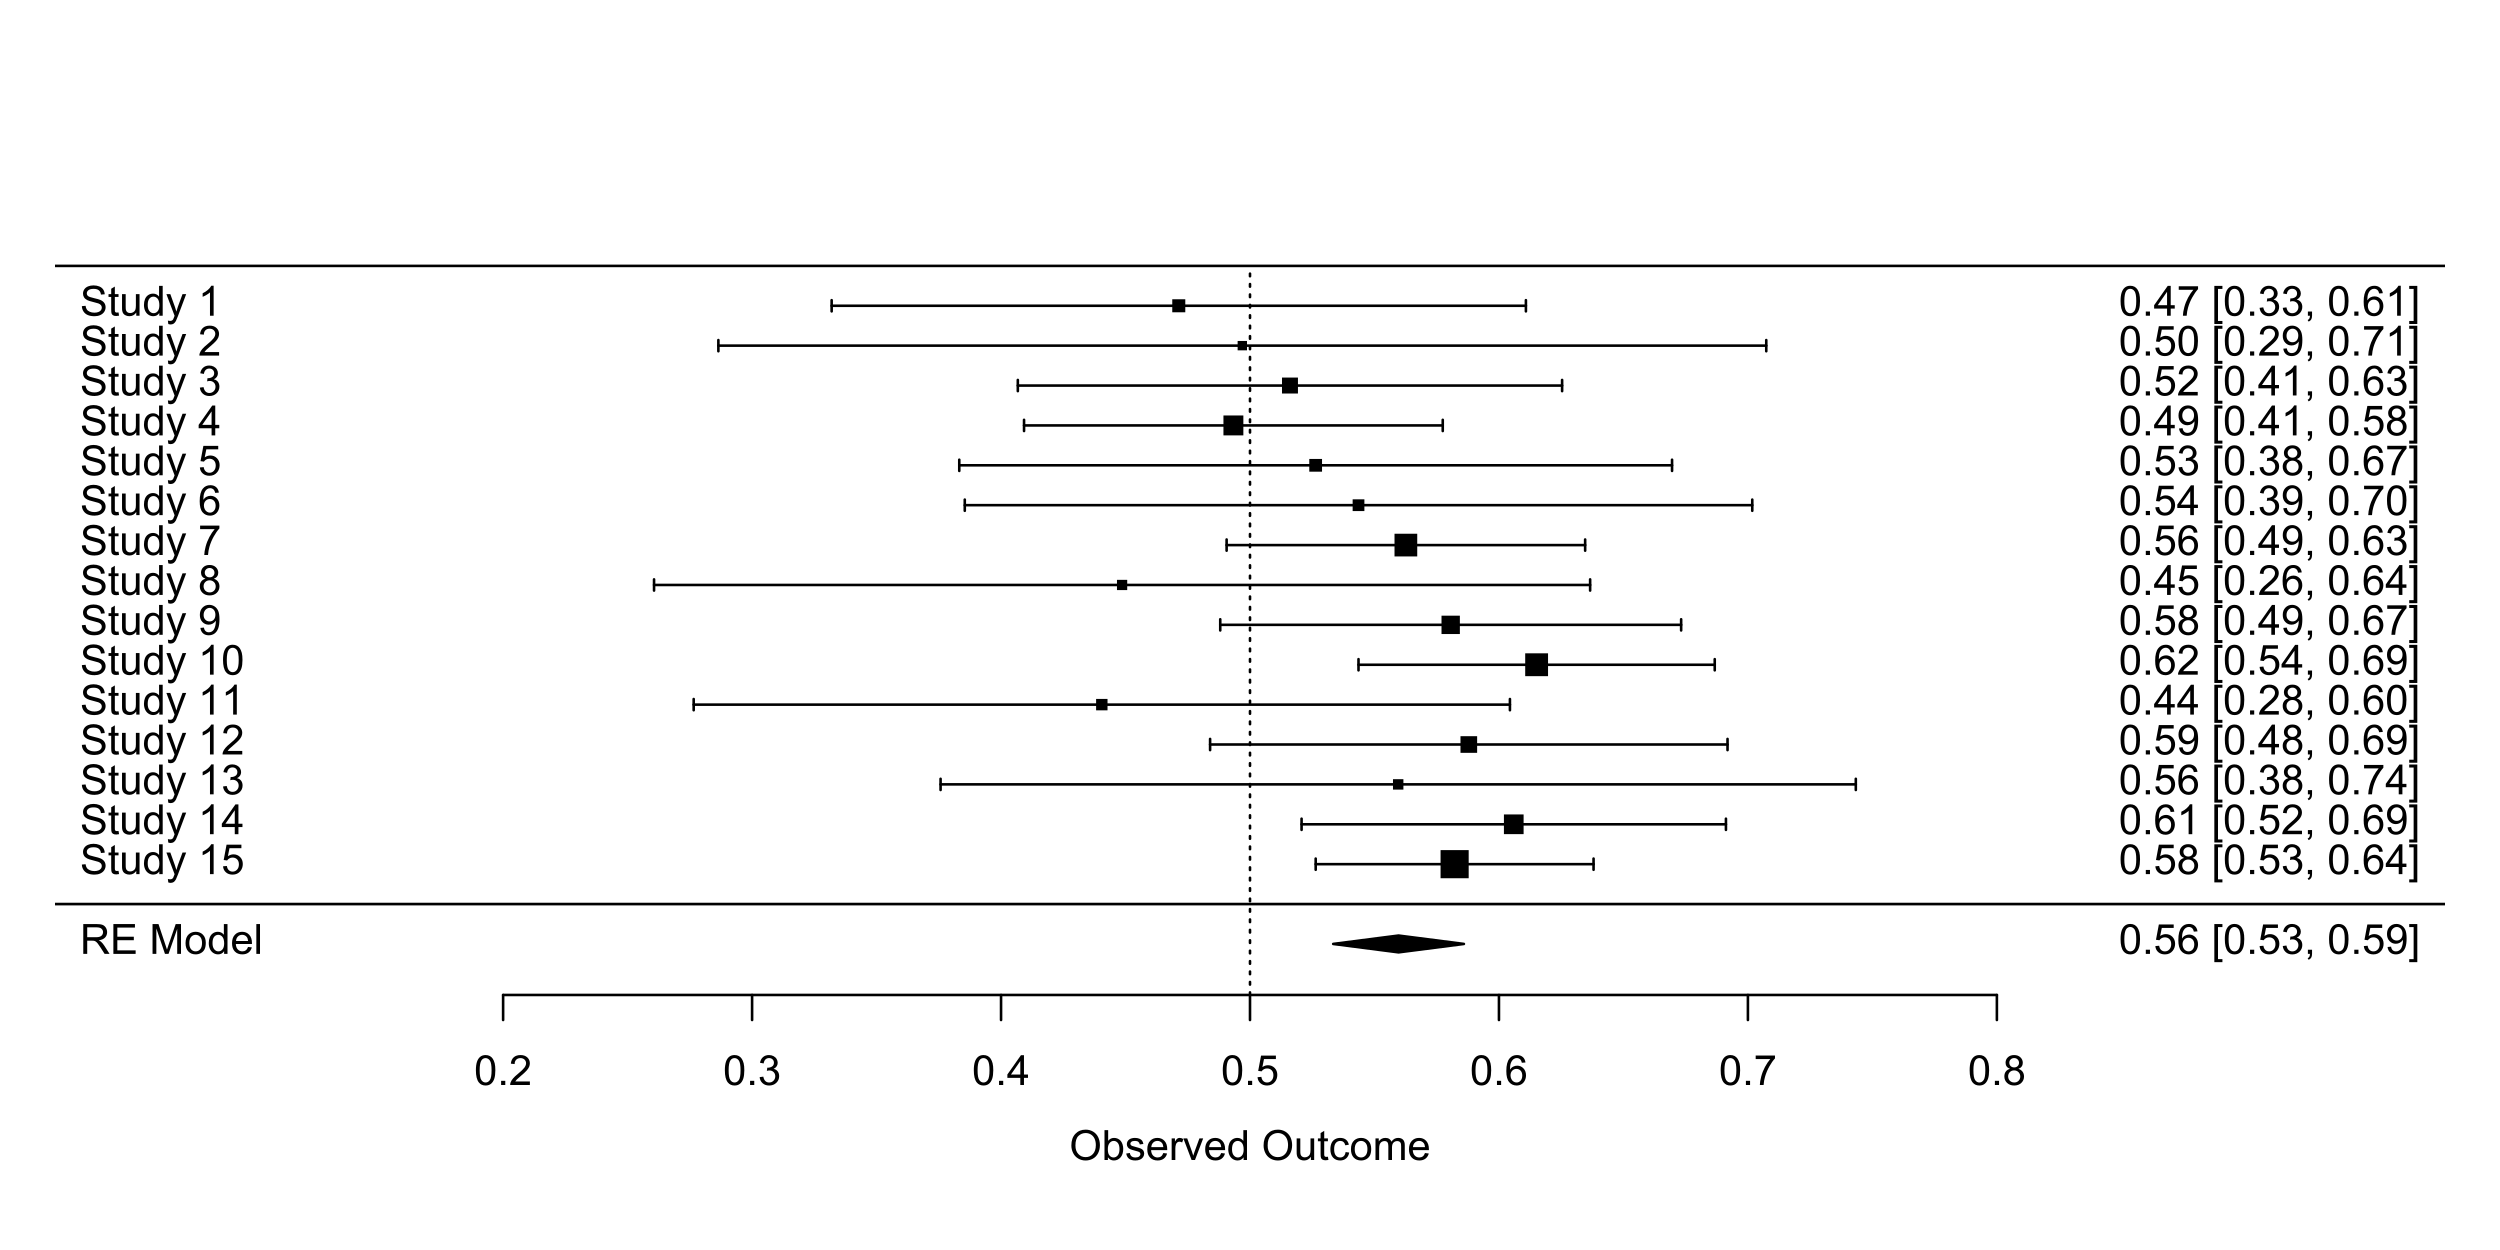 <?xml version="1.0" encoding="UTF-8"?>
<svg xmlns="http://www.w3.org/2000/svg" xmlns:xlink="http://www.w3.org/1999/xlink" width="720pt" height="360pt" viewBox="0 0 720 360" version="1.1">
<defs>
<g>
<symbol overflow="visible" id="glyph0-0">
<path style="stroke:none;" d="M 1.5 0 L 1.5 -7.5 L 7.5 -7.5 L 7.5 0 Z M 1.688 -0.188 L 7.312 -0.188 L 7.312 -7.312 L 1.688 -7.312 Z M 1.688 -0.188 "/>
</symbol>
<symbol overflow="visible" id="glyph0-1">
<path style="stroke:none;" d="M 0.945 0 L 0.945 -8.59 L 4.75 -8.59 C 5.512 -8.59 6.094 -8.512 6.496 -8.355 C 6.891 -8.199 7.211 -7.926 7.453 -7.539 C 7.691 -7.145 7.809 -6.715 7.812 -6.246 C 7.809 -5.637 7.613 -5.121 7.219 -4.703 C 6.82 -4.285 6.211 -4.02 5.391 -3.906 C 5.691 -3.762 5.918 -3.621 6.078 -3.48 C 6.406 -3.176 6.723 -2.793 7.02 -2.336 L 8.516 0 L 7.086 0 L 5.945 -1.789 C 5.613 -2.301 5.34 -2.695 5.125 -2.973 C 4.91 -3.242 4.719 -3.434 4.551 -3.547 C 4.379 -3.652 4.207 -3.73 4.031 -3.773 C 3.898 -3.797 3.688 -3.809 3.398 -3.812 L 2.078 -3.812 L 2.078 0 Z M 2.078 -4.797 L 4.523 -4.797 C 5.043 -4.793 5.449 -4.848 5.742 -4.957 C 6.031 -5.066 6.254 -5.238 6.41 -5.473 C 6.562 -5.707 6.637 -5.965 6.641 -6.246 C 6.637 -6.652 6.488 -6.984 6.195 -7.246 C 5.898 -7.508 5.434 -7.641 4.797 -7.641 L 2.078 -7.641 Z M 2.078 -4.797 "/>
</symbol>
<symbol overflow="visible" id="glyph0-2">
<path style="stroke:none;" d="M 0.949 0 L 0.949 -8.59 L 7.16 -8.59 L 7.16 -7.578 L 2.086 -7.578 L 2.086 -4.945 L 6.836 -4.945 L 6.836 -3.938 L 2.086 -3.938 L 2.086 -1.016 L 7.359 -1.016 L 7.359 0 Z M 0.949 0 "/>
</symbol>
<symbol overflow="visible" id="glyph0-3">
<path style="stroke:none;" d=""/>
</symbol>
<symbol overflow="visible" id="glyph0-4">
<path style="stroke:none;" d="M 0.891 0 L 0.891 -8.59 L 2.602 -8.59 L 4.633 -2.508 C 4.816 -1.938 4.953 -1.512 5.047 -1.234 C 5.141 -1.543 5.293 -2.004 5.5 -2.613 L 7.559 -8.59 L 9.086 -8.59 L 9.086 0 L 7.992 0 L 7.992 -7.188 L 5.496 0 L 4.469 0 L 1.984 -7.312 L 1.984 0 Z M 0.891 0 "/>
</symbol>
<symbol overflow="visible" id="glyph0-5">
<path style="stroke:none;" d="M 0.398 -3.109 C 0.398 -4.262 0.719 -5.117 1.359 -5.672 C 1.895 -6.133 2.547 -6.363 3.316 -6.363 C 4.172 -6.363 4.871 -6.082 5.414 -5.52 C 5.953 -4.957 6.223 -4.184 6.227 -3.199 C 6.223 -2.398 6.102 -1.766 5.867 -1.309 C 5.625 -0.848 5.277 -0.492 4.82 -0.238 C 4.359 0.016 3.859 0.141 3.316 0.141 C 2.441 0.141 1.734 -0.137 1.203 -0.695 C 0.664 -1.254 0.398 -2.059 0.398 -3.109 Z M 1.484 -3.109 C 1.48 -2.309 1.656 -1.711 2.004 -1.32 C 2.348 -0.922 2.785 -0.727 3.316 -0.727 C 3.84 -0.727 4.273 -0.926 4.621 -1.324 C 4.969 -1.723 5.145 -2.328 5.145 -3.148 C 5.145 -3.914 4.969 -4.496 4.617 -4.895 C 4.266 -5.289 3.832 -5.488 3.316 -5.492 C 2.785 -5.488 2.348 -5.293 2.004 -4.898 C 1.656 -4.5 1.48 -3.902 1.484 -3.109 Z M 1.484 -3.109 "/>
</symbol>
<symbol overflow="visible" id="glyph0-6">
<path style="stroke:none;" d="M 4.828 0 L 4.828 -0.785 C 4.43 -0.168 3.848 0.141 3.086 0.141 C 2.59 0.141 2.133 0.004 1.719 -0.27 C 1.297 -0.543 0.977 -0.922 0.75 -1.414 C 0.523 -1.898 0.41 -2.465 0.41 -3.105 C 0.41 -3.727 0.512 -4.289 0.719 -4.797 C 0.926 -5.301 1.238 -5.688 1.652 -5.957 C 2.066 -6.227 2.527 -6.363 3.039 -6.363 C 3.41 -6.363 3.746 -6.281 4.043 -6.125 C 4.336 -5.965 4.574 -5.762 4.758 -5.508 L 4.758 -8.59 L 5.805 -8.59 L 5.805 0 Z M 1.492 -3.105 C 1.488 -2.309 1.656 -1.711 1.996 -1.316 C 2.328 -0.922 2.727 -0.727 3.188 -0.727 C 3.648 -0.727 4.039 -0.914 4.359 -1.293 C 4.68 -1.668 4.84 -2.242 4.844 -3.016 C 4.84 -3.867 4.676 -4.492 4.352 -4.895 C 4.02 -5.289 3.617 -5.488 3.141 -5.492 C 2.672 -5.488 2.277 -5.297 1.965 -4.918 C 1.645 -4.531 1.488 -3.93 1.492 -3.105 Z M 1.492 -3.105 "/>
</symbol>
<symbol overflow="visible" id="glyph0-7">
<path style="stroke:none;" d="M 5.051 -2.004 L 6.141 -1.867 C 5.969 -1.23 5.648 -0.738 5.184 -0.387 C 4.719 -0.035 4.125 0.141 3.406 0.141 C 2.492 0.141 1.77 -0.137 1.238 -0.699 C 0.699 -1.254 0.434 -2.043 0.438 -3.059 C 0.434 -4.105 0.703 -4.918 1.246 -5.496 C 1.781 -6.074 2.48 -6.363 3.344 -6.363 C 4.176 -6.363 4.855 -6.078 5.383 -5.512 C 5.91 -4.945 6.176 -4.148 6.176 -3.125 C 6.176 -3.059 6.172 -2.965 6.172 -2.844 L 1.531 -2.844 C 1.562 -2.156 1.758 -1.633 2.109 -1.27 C 2.457 -0.906 2.891 -0.727 3.41 -0.727 C 3.797 -0.727 4.125 -0.828 4.402 -1.031 C 4.672 -1.234 4.891 -1.559 5.051 -2.004 Z M 1.586 -3.711 L 5.062 -3.711 C 5.016 -4.227 4.883 -4.621 4.664 -4.887 C 4.328 -5.293 3.891 -5.496 3.359 -5.496 C 2.871 -5.496 2.465 -5.332 2.137 -5.008 C 1.805 -4.684 1.621 -4.25 1.586 -3.711 Z M 1.586 -3.711 "/>
</symbol>
<symbol overflow="visible" id="glyph0-8">
<path style="stroke:none;" d="M 0.766 0 L 0.766 -8.59 L 1.82 -8.59 L 1.82 0 Z M 0.766 0 "/>
</symbol>
<symbol overflow="visible" id="glyph0-9">
<path style="stroke:none;" d="M 0.5 -4.234 C 0.496 -5.246 0.602 -6.062 0.812 -6.688 C 1.02 -7.305 1.328 -7.785 1.742 -8.121 C 2.148 -8.457 2.668 -8.625 3.297 -8.625 C 3.758 -8.625 4.164 -8.531 4.512 -8.348 C 4.855 -8.16 5.141 -7.891 5.371 -7.543 C 5.594 -7.191 5.773 -6.766 5.906 -6.266 C 6.035 -5.762 6.098 -5.086 6.102 -4.234 C 6.098 -3.227 5.996 -2.414 5.789 -1.797 C 5.578 -1.176 5.266 -0.695 4.859 -0.359 C 4.445 -0.02 3.926 0.145 3.297 0.148 C 2.465 0.145 1.816 -0.148 1.348 -0.742 C 0.781 -1.457 0.496 -2.621 0.5 -4.234 Z M 1.582 -4.234 C 1.582 -2.824 1.746 -1.887 2.074 -1.418 C 2.402 -0.949 2.809 -0.715 3.297 -0.719 C 3.777 -0.715 4.184 -0.949 4.52 -1.422 C 4.848 -1.887 5.016 -2.824 5.016 -4.234 C 5.016 -5.648 4.848 -6.59 4.52 -7.055 C 4.184 -7.516 3.773 -7.746 3.289 -7.75 C 2.801 -7.746 2.414 -7.543 2.125 -7.137 C 1.762 -6.613 1.582 -5.645 1.582 -4.234 Z M 1.582 -4.234 "/>
</symbol>
<symbol overflow="visible" id="glyph0-10">
<path style="stroke:none;" d="M 1.09 0 L 1.09 -1.203 L 2.289 -1.203 L 2.289 0 Z M 1.09 0 "/>
</symbol>
<symbol overflow="visible" id="glyph0-11">
<path style="stroke:none;" d="M 6.039 -1.016 L 6.039 0 L 0.363 0 C 0.355 -0.254 0.395 -0.496 0.484 -0.734 C 0.629 -1.117 0.859 -1.5 1.18 -1.875 C 1.492 -2.25 1.953 -2.684 2.562 -3.176 C 3.492 -3.941 4.125 -4.547 4.453 -4.992 C 4.781 -5.438 4.945 -5.859 4.945 -6.266 C 4.945 -6.68 4.793 -7.031 4.496 -7.32 C 4.191 -7.602 3.805 -7.746 3.328 -7.75 C 2.82 -7.746 2.414 -7.594 2.109 -7.293 C 1.805 -6.984 1.648 -6.562 1.648 -6.031 L 0.562 -6.141 C 0.633 -6.945 0.91 -7.559 1.398 -7.988 C 1.879 -8.41 2.531 -8.625 3.352 -8.625 C 4.172 -8.625 4.824 -8.395 5.309 -7.938 C 5.789 -7.48 6.027 -6.914 6.031 -6.242 C 6.027 -5.895 5.957 -5.559 5.82 -5.227 C 5.676 -4.891 5.441 -4.539 5.117 -4.176 C 4.789 -3.805 4.25 -3.301 3.492 -2.664 C 2.859 -2.129 2.453 -1.77 2.273 -1.582 C 2.094 -1.395 1.945 -1.203 1.828 -1.016 Z M 6.039 -1.016 "/>
</symbol>
<symbol overflow="visible" id="glyph0-12">
<path style="stroke:none;" d="M 0.504 -2.266 L 1.559 -2.406 C 1.68 -1.809 1.883 -1.379 2.176 -1.113 C 2.465 -0.848 2.82 -0.715 3.242 -0.719 C 3.734 -0.715 4.152 -0.887 4.496 -1.234 C 4.832 -1.574 5.004 -2 5.008 -2.516 C 5.004 -2.996 4.848 -3.395 4.535 -3.711 C 4.219 -4.023 3.816 -4.184 3.328 -4.184 C 3.129 -4.184 2.879 -4.145 2.586 -4.066 L 2.703 -4.992 C 2.766 -4.984 2.824 -4.98 2.871 -4.98 C 3.32 -4.98 3.723 -5.098 4.086 -5.332 C 4.441 -5.566 4.621 -5.926 4.625 -6.414 C 4.621 -6.801 4.492 -7.121 4.23 -7.375 C 3.965 -7.629 3.625 -7.758 3.219 -7.758 C 2.805 -7.758 2.465 -7.629 2.191 -7.371 C 1.918 -7.113 1.742 -6.727 1.664 -6.211 L 0.609 -6.398 C 0.738 -7.105 1.031 -7.652 1.488 -8.043 C 1.941 -8.43 2.508 -8.625 3.195 -8.625 C 3.66 -8.625 4.094 -8.523 4.488 -8.324 C 4.879 -8.121 5.18 -7.848 5.391 -7.5 C 5.602 -7.148 5.707 -6.777 5.707 -6.391 C 5.707 -6.02 5.605 -5.684 5.406 -5.379 C 5.207 -5.074 4.914 -4.832 4.523 -4.652 C 5.031 -4.535 5.426 -4.289 5.707 -3.922 C 5.988 -3.547 6.129 -3.086 6.129 -2.539 C 6.129 -1.785 5.855 -1.148 5.309 -0.629 C 4.762 -0.105 4.07 0.152 3.234 0.152 C 2.477 0.152 1.848 -0.07 1.355 -0.52 C 0.855 -0.969 0.574 -1.551 0.504 -2.266 Z M 0.504 -2.266 "/>
</symbol>
<symbol overflow="visible" id="glyph0-13">
<path style="stroke:none;" d="M 3.879 0 L 3.879 -2.055 L 0.152 -2.055 L 0.152 -3.023 L 4.07 -8.59 L 4.934 -8.59 L 4.934 -3.023 L 6.094 -3.023 L 6.094 -2.055 L 4.934 -2.055 L 4.934 0 Z M 3.879 -3.023 L 3.879 -6.898 L 1.188 -3.023 Z M 3.879 -3.023 "/>
</symbol>
<symbol overflow="visible" id="glyph0-14">
<path style="stroke:none;" d="M 0.5 -2.25 L 1.605 -2.344 C 1.684 -1.805 1.871 -1.398 2.176 -1.125 C 2.473 -0.852 2.836 -0.715 3.258 -0.719 C 3.766 -0.715 4.195 -0.906 4.547 -1.293 C 4.898 -1.672 5.074 -2.18 5.074 -2.82 C 5.074 -3.414 4.902 -3.891 4.566 -4.242 C 4.227 -4.59 3.785 -4.762 3.242 -4.766 C 2.898 -4.762 2.594 -4.684 2.32 -4.531 C 2.047 -4.375 1.832 -4.176 1.676 -3.93 L 0.688 -4.062 L 1.516 -8.473 L 5.789 -8.473 L 5.789 -7.465 L 2.359 -7.465 L 1.898 -5.156 C 2.414 -5.516 2.953 -5.695 3.523 -5.695 C 4.27 -5.695 4.902 -5.434 5.422 -4.914 C 5.934 -4.395 6.191 -3.727 6.195 -2.914 C 6.191 -2.133 5.965 -1.461 5.516 -0.898 C 4.961 -0.199 4.211 0.145 3.258 0.148 C 2.477 0.145 1.836 -0.07 1.344 -0.508 C 0.844 -0.941 0.562 -1.523 0.5 -2.25 Z M 0.5 -2.25 "/>
</symbol>
<symbol overflow="visible" id="glyph0-15">
<path style="stroke:none;" d="M 5.969 -6.484 L 4.922 -6.406 C 4.828 -6.812 4.695 -7.113 4.523 -7.305 C 4.234 -7.605 3.883 -7.758 3.469 -7.758 C 3.133 -7.758 2.836 -7.664 2.586 -7.477 C 2.25 -7.234 1.988 -6.879 1.797 -6.414 C 1.605 -5.949 1.508 -5.289 1.5 -4.43 C 1.754 -4.812 2.062 -5.098 2.434 -5.289 C 2.797 -5.473 3.184 -5.566 3.586 -5.57 C 4.289 -5.566 4.887 -5.309 5.383 -4.793 C 5.875 -4.277 6.121 -3.609 6.125 -2.789 C 6.121 -2.25 6.004 -1.746 5.773 -1.285 C 5.539 -0.82 5.223 -0.469 4.816 -0.223 C 4.41 0.023 3.949 0.145 3.434 0.148 C 2.555 0.145 1.836 -0.176 1.285 -0.82 C 0.727 -1.469 0.449 -2.535 0.453 -4.02 C 0.449 -5.676 0.758 -6.883 1.371 -7.641 C 1.902 -8.297 2.621 -8.625 3.531 -8.625 C 4.207 -8.625 4.762 -8.434 5.195 -8.055 C 5.625 -7.676 5.883 -7.152 5.969 -6.484 Z M 1.664 -2.781 C 1.664 -2.418 1.738 -2.07 1.895 -1.738 C 2.043 -1.406 2.262 -1.152 2.543 -0.98 C 2.82 -0.801 3.109 -0.715 3.414 -0.719 C 3.859 -0.715 4.242 -0.895 4.566 -1.258 C 4.883 -1.613 5.043 -2.102 5.047 -2.727 C 5.043 -3.316 4.887 -3.785 4.57 -4.129 C 4.25 -4.469 3.852 -4.641 3.375 -4.641 C 2.898 -4.641 2.492 -4.469 2.16 -4.129 C 1.828 -3.785 1.664 -3.336 1.664 -2.781 Z M 1.664 -2.781 "/>
</symbol>
<symbol overflow="visible" id="glyph0-16">
<path style="stroke:none;" d="M 0.57 -7.465 L 0.57 -8.477 L 6.129 -8.477 L 6.129 -7.656 C 5.582 -7.074 5.039 -6.301 4.5 -5.336 C 3.961 -4.371 3.547 -3.379 3.258 -2.359 C 3.047 -1.637 2.91 -0.852 2.852 0 L 1.77 0 C 1.781 -0.676 1.914 -1.492 2.168 -2.449 C 2.418 -3.402 2.781 -4.324 3.258 -5.215 C 3.734 -6.105 4.238 -6.855 4.773 -7.465 Z M 0.57 -7.465 "/>
</symbol>
<symbol overflow="visible" id="glyph0-17">
<path style="stroke:none;" d="M 2.121 -4.656 C 1.684 -4.816 1.359 -5.047 1.148 -5.344 C 0.938 -5.641 0.832 -5.996 0.832 -6.41 C 0.832 -7.035 1.055 -7.559 1.504 -7.984 C 1.953 -8.41 2.551 -8.625 3.297 -8.625 C 4.043 -8.625 4.648 -8.406 5.109 -7.973 C 5.566 -7.535 5.793 -7.004 5.797 -6.383 C 5.793 -5.977 5.688 -5.629 5.48 -5.34 C 5.27 -5.043 4.953 -4.816 4.531 -4.656 C 5.055 -4.48 5.457 -4.203 5.734 -3.824 C 6.008 -3.438 6.145 -2.98 6.148 -2.453 C 6.145 -1.715 5.887 -1.098 5.367 -0.602 C 4.844 -0.102 4.16 0.145 3.316 0.148 C 2.469 0.145 1.785 -0.102 1.266 -0.605 C 0.742 -1.105 0.48 -1.734 0.484 -2.484 C 0.48 -3.039 0.621 -3.504 0.91 -3.887 C 1.191 -4.262 1.598 -4.52 2.121 -4.656 Z M 1.91 -6.445 C 1.91 -6.039 2.039 -5.707 2.301 -5.449 C 2.562 -5.191 2.902 -5.062 3.32 -5.062 C 3.723 -5.062 4.055 -5.188 4.32 -5.445 C 4.578 -5.695 4.711 -6.012 4.711 -6.387 C 4.711 -6.773 4.574 -7.098 4.309 -7.363 C 4.035 -7.625 3.703 -7.758 3.312 -7.758 C 2.906 -7.758 2.574 -7.629 2.309 -7.371 C 2.043 -7.113 1.91 -6.805 1.91 -6.445 Z M 1.57 -2.477 C 1.57 -2.176 1.641 -1.887 1.785 -1.605 C 1.926 -1.324 2.137 -1.105 2.422 -0.949 C 2.699 -0.793 3.004 -0.715 3.328 -0.719 C 3.832 -0.715 4.246 -0.879 4.578 -1.207 C 4.902 -1.531 5.066 -1.941 5.07 -2.445 C 5.066 -2.945 4.898 -3.367 4.562 -3.703 C 4.223 -4.035 3.801 -4.199 3.293 -4.203 C 2.793 -4.199 2.379 -4.035 2.059 -3.711 C 1.73 -3.379 1.57 -2.969 1.57 -2.477 Z M 1.57 -2.477 "/>
</symbol>
<symbol overflow="visible" id="glyph0-18">
<path style="stroke:none;" d="M 0.578 -4.184 C 0.574 -5.605 0.957 -6.719 1.727 -7.531 C 2.488 -8.336 3.477 -8.742 4.695 -8.742 C 5.484 -8.742 6.199 -8.551 6.836 -8.172 C 7.473 -7.793 7.957 -7.266 8.293 -6.586 C 8.625 -5.906 8.793 -5.137 8.797 -4.281 C 8.793 -3.41 8.617 -2.633 8.27 -1.945 C 7.914 -1.258 7.418 -0.734 6.773 -0.383 C 6.125 -0.027 5.43 0.145 4.688 0.148 C 3.879 0.145 3.156 -0.047 2.52 -0.438 C 1.879 -0.824 1.395 -1.359 1.07 -2.039 C 0.738 -2.715 0.574 -3.43 0.578 -4.184 Z M 1.75 -4.164 C 1.746 -3.129 2.023 -2.312 2.586 -1.719 C 3.141 -1.121 3.84 -0.824 4.68 -0.828 C 5.535 -0.824 6.238 -1.125 6.793 -1.73 C 7.344 -2.328 7.621 -3.184 7.625 -4.289 C 7.621 -4.984 7.504 -5.594 7.27 -6.117 C 7.031 -6.641 6.684 -7.043 6.23 -7.332 C 5.77 -7.617 5.262 -7.762 4.699 -7.766 C 3.895 -7.762 3.199 -7.484 2.621 -6.934 C 2.035 -6.379 1.746 -5.457 1.75 -4.164 Z M 1.75 -4.164 "/>
</symbol>
<symbol overflow="visible" id="glyph0-19">
<path style="stroke:none;" d="M 1.766 0 L 0.785 0 L 0.785 -8.59 L 1.84 -8.59 L 1.84 -5.523 C 2.285 -6.082 2.852 -6.363 3.547 -6.363 C 3.922 -6.363 4.285 -6.285 4.629 -6.129 C 4.973 -5.973 5.254 -5.754 5.473 -5.48 C 5.691 -5.199 5.863 -4.863 5.992 -4.469 C 6.113 -4.074 6.176 -3.652 6.18 -3.203 C 6.176 -2.137 5.914 -1.312 5.391 -0.73 C 4.863 -0.148 4.23 0.141 3.492 0.141 C 2.758 0.141 2.18 -0.164 1.766 -0.781 Z M 1.75 -3.156 C 1.746 -2.41 1.848 -1.871 2.055 -1.539 C 2.387 -0.996 2.836 -0.727 3.406 -0.727 C 3.859 -0.727 4.258 -0.926 4.598 -1.328 C 4.93 -1.727 5.098 -2.324 5.102 -3.117 C 5.098 -3.93 4.938 -4.527 4.617 -4.914 C 4.297 -5.301 3.906 -5.496 3.453 -5.496 C 2.984 -5.496 2.586 -5.293 2.254 -4.895 C 1.914 -4.492 1.746 -3.914 1.75 -3.156 Z M 1.75 -3.156 "/>
</symbol>
<symbol overflow="visible" id="glyph0-20">
<path style="stroke:none;" d="M 0.367 -1.859 L 1.414 -2.023 C 1.469 -1.602 1.633 -1.281 1.902 -1.059 C 2.168 -0.836 2.543 -0.727 3.023 -0.727 C 3.508 -0.727 3.867 -0.824 4.102 -1.023 C 4.336 -1.219 4.453 -1.449 4.453 -1.719 C 4.453 -1.953 4.348 -2.141 4.141 -2.281 C 3.996 -2.371 3.637 -2.492 3.062 -2.637 C 2.289 -2.832 1.754 -3 1.457 -3.145 C 1.156 -3.285 0.93 -3.48 0.777 -3.734 C 0.621 -3.984 0.543 -4.266 0.547 -4.57 C 0.543 -4.844 0.605 -5.098 0.734 -5.34 C 0.859 -5.574 1.035 -5.773 1.254 -5.93 C 1.418 -6.047 1.641 -6.148 1.926 -6.234 C 2.207 -6.32 2.512 -6.363 2.836 -6.363 C 3.324 -6.363 3.75 -6.293 4.121 -6.152 C 4.488 -6.012 4.762 -5.82 4.938 -5.578 C 5.113 -5.336 5.234 -5.016 5.305 -4.617 L 4.273 -4.477 C 4.223 -4.797 4.086 -5.047 3.863 -5.227 C 3.637 -5.406 3.32 -5.496 2.914 -5.496 C 2.426 -5.496 2.082 -5.414 1.875 -5.254 C 1.664 -5.094 1.559 -4.906 1.562 -4.695 C 1.559 -4.555 1.602 -4.434 1.695 -4.324 C 1.773 -4.211 1.91 -4.117 2.098 -4.043 C 2.203 -4.004 2.512 -3.914 3.031 -3.773 C 3.773 -3.574 4.293 -3.41 4.59 -3.285 C 4.879 -3.156 5.113 -2.973 5.285 -2.73 C 5.453 -2.488 5.535 -2.188 5.539 -1.828 C 5.535 -1.477 5.434 -1.145 5.23 -0.832 C 5.023 -0.52 4.727 -0.277 4.34 -0.113 C 3.953 0.059 3.516 0.141 3.031 0.141 C 2.219 0.141 1.602 -0.027 1.18 -0.363 C 0.754 -0.699 0.484 -1.195 0.367 -1.859 Z M 0.367 -1.859 "/>
</symbol>
<symbol overflow="visible" id="glyph0-21">
<path style="stroke:none;" d="M 0.781 0 L 0.781 -6.223 L 1.727 -6.223 L 1.727 -5.281 C 1.969 -5.719 2.191 -6.012 2.398 -6.152 C 2.602 -6.293 2.828 -6.363 3.078 -6.363 C 3.43 -6.363 3.793 -6.25 4.16 -6.023 L 3.797 -5.047 C 3.539 -5.195 3.281 -5.273 3.023 -5.273 C 2.793 -5.273 2.586 -5.203 2.402 -5.066 C 2.215 -4.926 2.082 -4.734 2.008 -4.488 C 1.891 -4.113 1.832 -3.703 1.836 -3.258 L 1.836 0 Z M 0.781 0 "/>
</symbol>
<symbol overflow="visible" id="glyph0-22">
<path style="stroke:none;" d="M 2.52 0 L 0.152 -6.223 L 1.266 -6.223 L 2.602 -2.496 C 2.746 -2.09 2.879 -1.672 3 -1.242 C 3.094 -1.57 3.223 -1.965 3.391 -2.426 L 4.773 -6.223 L 5.859 -6.223 L 3.504 0 Z M 2.52 0 "/>
</symbol>
<symbol overflow="visible" id="glyph0-23">
<path style="stroke:none;" d="M 4.867 0 L 4.867 -0.914 C 4.379 -0.211 3.723 0.141 2.895 0.141 C 2.527 0.141 2.184 0.07 1.867 -0.07 C 1.547 -0.211 1.309 -0.387 1.156 -0.602 C 1 -0.812 0.895 -1.074 0.832 -1.383 C 0.785 -1.59 0.762 -1.918 0.766 -2.367 L 0.766 -6.223 L 1.82 -6.223 L 1.82 -2.773 C 1.816 -2.219 1.84 -1.848 1.887 -1.656 C 1.949 -1.379 2.09 -1.16 2.309 -1.004 C 2.523 -0.84 2.789 -0.762 3.105 -0.766 C 3.418 -0.762 3.715 -0.844 3.996 -1.008 C 4.273 -1.172 4.469 -1.391 4.586 -1.672 C 4.699 -1.949 4.758 -2.355 4.758 -2.891 L 4.758 -6.223 L 5.812 -6.223 L 5.812 0 Z M 4.867 0 "/>
</symbol>
<symbol overflow="visible" id="glyph0-24">
<path style="stroke:none;" d="M 3.094 -0.945 L 3.246 -0.012 C 2.949 0.051 2.684 0.082 2.449 0.082 C 2.066 0.082 1.77 0.023 1.559 -0.098 C 1.348 -0.219 1.199 -0.379 1.113 -0.578 C 1.027 -0.773 0.984 -1.188 0.984 -1.82 L 0.984 -5.402 L 0.211 -5.402 L 0.211 -6.223 L 0.984 -6.223 L 0.984 -7.766 L 2.031 -8.398 L 2.031 -6.223 L 3.094 -6.223 L 3.094 -5.402 L 2.031 -5.402 L 2.031 -1.766 C 2.027 -1.461 2.047 -1.27 2.086 -1.184 C 2.125 -1.098 2.184 -1.027 2.27 -0.977 C 2.352 -0.926 2.473 -0.902 2.633 -0.902 C 2.742 -0.902 2.898 -0.914 3.094 -0.945 Z M 3.094 -0.945 "/>
</symbol>
<symbol overflow="visible" id="glyph0-25">
<path style="stroke:none;" d="M 4.852 -2.281 L 5.891 -2.145 C 5.773 -1.426 5.484 -0.863 5.02 -0.465 C 4.551 -0.059 3.977 0.141 3.297 0.141 C 2.445 0.141 1.762 -0.137 1.246 -0.695 C 0.727 -1.25 0.469 -2.047 0.469 -3.086 C 0.469 -3.754 0.578 -4.344 0.801 -4.852 C 1.023 -5.355 1.363 -5.73 1.816 -5.984 C 2.27 -6.234 2.766 -6.363 3.305 -6.363 C 3.98 -6.363 4.531 -6.191 4.965 -5.848 C 5.391 -5.504 5.668 -5.02 5.789 -4.395 L 4.766 -4.234 C 4.664 -4.652 4.492 -4.969 4.246 -5.18 C 3.996 -5.391 3.695 -5.496 3.344 -5.496 C 2.809 -5.496 2.379 -5.305 2.051 -4.922 C 1.719 -4.539 1.551 -3.938 1.555 -3.117 C 1.551 -2.281 1.711 -1.672 2.035 -1.293 C 2.352 -0.914 2.77 -0.727 3.289 -0.727 C 3.695 -0.727 4.043 -0.852 4.324 -1.105 C 4.602 -1.359 4.777 -1.75 4.852 -2.281 Z M 4.852 -2.281 "/>
</symbol>
<symbol overflow="visible" id="glyph0-26">
<path style="stroke:none;" d="M 0.789 0 L 0.789 -6.223 L 1.734 -6.223 L 1.734 -5.352 C 1.93 -5.648 2.188 -5.895 2.512 -6.082 C 2.836 -6.27 3.207 -6.363 3.621 -6.363 C 4.082 -6.363 4.457 -6.266 4.754 -6.074 C 5.043 -5.883 5.254 -5.617 5.379 -5.273 C 5.871 -6 6.512 -6.363 7.301 -6.363 C 7.918 -6.363 8.391 -6.191 8.723 -5.848 C 9.055 -5.504 9.223 -4.977 9.223 -4.273 L 9.223 0 L 8.172 0 L 8.172 -3.922 C 8.168 -4.34 8.133 -4.645 8.07 -4.832 C 8 -5.016 7.879 -5.164 7.699 -5.277 C 7.52 -5.391 7.309 -5.449 7.066 -5.449 C 6.629 -5.449 6.266 -5.301 5.977 -5.012 C 5.688 -4.719 5.543 -4.254 5.543 -3.617 L 5.543 0 L 4.488 0 L 4.488 -4.043 C 4.488 -4.512 4.402 -4.863 4.23 -5.098 C 4.059 -5.332 3.777 -5.449 3.387 -5.449 C 3.09 -5.449 2.812 -5.371 2.562 -5.215 C 2.309 -5.059 2.129 -4.828 2.016 -4.527 C 1.898 -4.227 1.84 -3.793 1.844 -3.227 L 1.844 0 Z M 0.789 0 "/>
</symbol>
<symbol overflow="visible" id="glyph0-27">
<path style="stroke:none;" d="M 0.539 -2.758 L 1.609 -2.852 C 1.66 -2.422 1.777 -2.07 1.965 -1.797 C 2.145 -1.52 2.434 -1.297 2.828 -1.129 C 3.215 -0.957 3.656 -0.871 4.148 -0.875 C 4.578 -0.871 4.961 -0.938 5.297 -1.066 C 5.629 -1.191 5.875 -1.367 6.039 -1.594 C 6.199 -1.82 6.281 -2.066 6.281 -2.332 C 6.281 -2.598 6.203 -2.832 6.047 -3.035 C 5.891 -3.238 5.633 -3.406 5.273 -3.547 C 5.043 -3.633 4.531 -3.773 3.746 -3.965 C 2.953 -4.152 2.402 -4.332 2.086 -4.5 C 1.672 -4.711 1.363 -4.977 1.168 -5.297 C 0.965 -5.617 0.867 -5.973 0.867 -6.367 C 0.867 -6.801 0.988 -7.207 1.234 -7.582 C 1.48 -7.957 1.84 -8.242 2.312 -8.441 C 2.785 -8.633 3.312 -8.73 3.891 -8.734 C 4.523 -8.73 5.082 -8.629 5.574 -8.426 C 6.059 -8.223 6.434 -7.922 6.695 -7.523 C 6.957 -7.125 7.098 -6.672 7.117 -6.172 L 6.031 -6.086 C 5.969 -6.629 5.77 -7.039 5.434 -7.316 C 5.094 -7.594 4.598 -7.734 3.938 -7.734 C 3.25 -7.734 2.746 -7.605 2.434 -7.355 C 2.113 -7.098 1.957 -6.797 1.961 -6.445 C 1.957 -6.137 2.07 -5.883 2.297 -5.684 C 2.516 -5.48 3.086 -5.273 4.012 -5.07 C 4.934 -4.859 5.566 -4.68 5.914 -4.523 C 6.41 -4.293 6.781 -4 7.02 -3.648 C 7.254 -3.293 7.371 -2.887 7.375 -2.426 C 7.371 -1.969 7.242 -1.535 6.984 -1.133 C 6.723 -0.727 6.344 -0.414 5.855 -0.188 C 5.363 0.035 4.812 0.145 4.203 0.148 C 3.422 0.145 2.77 0.035 2.246 -0.191 C 1.719 -0.414 1.309 -0.754 1.012 -1.215 C 0.711 -1.668 0.555 -2.184 0.539 -2.758 Z M 0.539 -2.758 "/>
</symbol>
<symbol overflow="visible" id="glyph0-28">
<path style="stroke:none;" d="M 0.742 2.398 L 0.625 1.406 C 0.855 1.469 1.059 1.5 1.23 1.5 C 1.465 1.5 1.652 1.461 1.793 1.383 C 1.934 1.305 2.047 1.195 2.141 1.055 C 2.203 0.949 2.312 0.688 2.461 0.27 C 2.48 0.207 2.512 0.121 2.555 0.012 L 0.195 -6.223 L 1.328 -6.223 L 2.625 -2.617 C 2.789 -2.16 2.938 -1.68 3.078 -1.18 C 3.195 -1.66 3.34 -2.133 3.508 -2.594 L 4.84 -6.223 L 5.895 -6.223 L 3.527 0.105 C 3.273 0.789 3.074 1.258 2.938 1.516 C 2.746 1.863 2.531 2.117 2.293 2.281 C 2.047 2.438 1.758 2.52 1.422 2.523 C 1.215 2.52 0.988 2.477 0.742 2.398 Z M 0.742 2.398 "/>
</symbol>
<symbol overflow="visible" id="glyph0-29">
<path style="stroke:none;" d="M 4.469 0 L 3.414 0 L 3.414 -6.719 C 3.16 -6.477 2.828 -6.234 2.414 -5.996 C 2 -5.75 1.629 -5.57 1.305 -5.449 L 1.305 -6.469 C 1.895 -6.742 2.41 -7.078 2.852 -7.477 C 3.293 -7.871 3.605 -8.254 3.789 -8.625 L 4.469 -8.625 Z M 4.469 0 "/>
</symbol>
<symbol overflow="visible" id="glyph0-30">
<path style="stroke:none;" d="M 0.656 -1.984 L 1.672 -2.078 C 1.75 -1.602 1.914 -1.258 2.16 -1.043 C 2.398 -0.824 2.711 -0.715 3.094 -0.719 C 3.414 -0.715 3.695 -0.789 3.945 -0.941 C 4.188 -1.086 4.391 -1.285 4.547 -1.535 C 4.703 -1.785 4.832 -2.121 4.938 -2.543 C 5.043 -2.965 5.098 -3.395 5.098 -3.832 C 5.098 -3.879 5.094 -3.949 5.094 -4.043 C 4.875 -3.707 4.586 -3.434 4.227 -3.227 C 3.859 -3.016 3.465 -2.91 3.039 -2.914 C 2.328 -2.91 1.727 -3.168 1.238 -3.688 C 0.742 -4.199 0.496 -4.879 0.5 -5.727 C 0.496 -6.594 0.754 -7.297 1.27 -7.828 C 1.781 -8.359 2.426 -8.625 3.199 -8.625 C 3.758 -8.625 4.266 -8.473 4.73 -8.172 C 5.191 -7.871 5.543 -7.441 5.785 -6.887 C 6.023 -6.328 6.145 -5.523 6.148 -4.469 C 6.145 -3.371 6.027 -2.496 5.789 -1.848 C 5.547 -1.195 5.191 -0.703 4.723 -0.363 C 4.254 -0.023 3.703 0.145 3.07 0.148 C 2.398 0.145 1.848 -0.039 1.422 -0.41 C 0.996 -0.785 0.742 -1.309 0.656 -1.984 Z M 4.977 -5.777 C 4.973 -6.383 4.812 -6.863 4.492 -7.219 C 4.168 -7.57 3.781 -7.746 3.328 -7.75 C 2.859 -7.746 2.449 -7.555 2.102 -7.176 C 1.754 -6.789 1.582 -6.293 1.582 -5.688 C 1.582 -5.137 1.746 -4.691 2.074 -4.355 C 2.402 -4.012 2.809 -3.844 3.297 -3.844 C 3.785 -3.844 4.188 -4.012 4.504 -4.355 C 4.816 -4.691 4.973 -5.168 4.977 -5.777 Z M 4.977 -5.777 "/>
</symbol>
<symbol overflow="visible" id="glyph0-31">
<path style="stroke:none;" d="M 0.812 2.383 L 0.812 -8.59 L 3.141 -8.59 L 3.141 -7.719 L 1.867 -7.719 L 1.867 1.512 L 3.141 1.512 L 3.141 2.383 Z M 0.812 2.383 "/>
</symbol>
<symbol overflow="visible" id="glyph0-32">
<path style="stroke:none;" d="M 1.066 0 L 1.066 -1.203 L 2.266 -1.203 L 2.266 0 C 2.262 0.441 2.184 0.797 2.031 1.07 C 1.871 1.34 1.625 1.551 1.289 1.699 L 0.996 1.25 C 1.215 1.148 1.379 1.004 1.488 0.816 C 1.594 0.621 1.652 0.352 1.664 0 Z M 1.066 0 "/>
</symbol>
<symbol overflow="visible" id="glyph0-33">
<path style="stroke:none;" d="M 2.555 2.383 L 0.227 2.383 L 0.227 1.512 L 1.5 1.512 L 1.5 -7.719 L 0.227 -7.719 L 0.227 -8.59 L 2.555 -8.59 Z M 2.555 2.383 "/>
</symbol>
</g>
<clipPath id="clip1">
  <path d="M 15.84 76 L 704.16 76 L 704.16 77 L 15.84 77 Z M 15.84 76 "/>
</clipPath>
<clipPath id="clip2">
  <path d="M 359 76 L 361 76 L 361 286.562 L 359 286.562 Z M 359 76 "/>
</clipPath>
<clipPath id="clip3">
  <path d="M 15.84 259 L 704.16 259 L 704.16 261 L 15.84 261 Z M 15.84 259 "/>
</clipPath>
</defs>
<g id="surface399">
<rect x="0" y="0" width="720" height="360" style="fill:rgb(100%,100%,100%);fill-opacity:1;stroke:none;"/>
<g clip-path="url(#clip1)" clip-rule="nonzero">
<path style="fill:none;stroke-width:0.75;stroke-linecap:round;stroke-linejoin:round;stroke:rgb(0%,0%,0%);stroke-opacity:1;stroke-miterlimit:10;" d="M 15.84 76.574 L 704.16 76.574 "/>
</g>
<g clip-path="url(#clip2)" clip-rule="nonzero">
<path style="fill:none;stroke-width:0.75;stroke-linecap:round;stroke-linejoin:round;stroke:rgb(0%,0%,0%);stroke-opacity:1;stroke-dasharray:0.75,2.25;stroke-miterlimit:10;" d="M 360 286.559 L 360 76.574 "/>
</g>
<path style="fill-rule:nonzero;fill:rgb(0%,0%,0%);fill-opacity:1;stroke-width:0.75;stroke-linecap:round;stroke-linejoin:round;stroke:rgb(0%,0%,0%);stroke-opacity:1;stroke-miterlimit:10;" d="M 383.961 271.855 L 402.781 269.438 L 421.602 271.855 L 402.781 274.277 Z M 383.961 271.855 "/>
<g style="fill:rgb(0%,0%,0%);fill-opacity:1;">
  <use xlink:href="#glyph0-1" x="23.039" y="274.719"/>
  <use xlink:href="#glyph0-2" x="31.705" y="274.719"/>
  <use xlink:href="#glyph0-3" x="39.709" y="274.719"/>
  <use xlink:href="#glyph0-4" x="43.043" y="274.719"/>
  <use xlink:href="#glyph0-5" x="53.039" y="274.719"/>
  <use xlink:href="#glyph0-6" x="59.713" y="274.719"/>
  <use xlink:href="#glyph0-7" x="66.387" y="274.719"/>
  <use xlink:href="#glyph0-8" x="73.061" y="274.719"/>
</g>
<path style="fill:none;stroke-width:0.75;stroke-linecap:round;stroke-linejoin:round;stroke:rgb(0%,0%,0%);stroke-opacity:1;stroke-miterlimit:10;" d="M 144.898 286.559 L 575.102 286.559 "/>
<path style="fill:none;stroke-width:0.75;stroke-linecap:round;stroke-linejoin:round;stroke:rgb(0%,0%,0%);stroke-opacity:1;stroke-miterlimit:10;" d="M 144.898 286.559 L 144.898 293.762 "/>
<path style="fill:none;stroke-width:0.75;stroke-linecap:round;stroke-linejoin:round;stroke:rgb(0%,0%,0%);stroke-opacity:1;stroke-miterlimit:10;" d="M 216.602 286.559 L 216.602 293.762 "/>
<path style="fill:none;stroke-width:0.75;stroke-linecap:round;stroke-linejoin:round;stroke:rgb(0%,0%,0%);stroke-opacity:1;stroke-miterlimit:10;" d="M 288.301 286.559 L 288.301 293.762 "/>
<path style="fill:none;stroke-width:0.75;stroke-linecap:round;stroke-linejoin:round;stroke:rgb(0%,0%,0%);stroke-opacity:1;stroke-miterlimit:10;" d="M 360 286.559 L 360 293.762 "/>
<path style="fill:none;stroke-width:0.75;stroke-linecap:round;stroke-linejoin:round;stroke:rgb(0%,0%,0%);stroke-opacity:1;stroke-miterlimit:10;" d="M 431.699 286.559 L 431.699 293.762 "/>
<path style="fill:none;stroke-width:0.75;stroke-linecap:round;stroke-linejoin:round;stroke:rgb(0%,0%,0%);stroke-opacity:1;stroke-miterlimit:10;" d="M 503.398 286.559 L 503.398 293.762 "/>
<path style="fill:none;stroke-width:0.75;stroke-linecap:round;stroke-linejoin:round;stroke:rgb(0%,0%,0%);stroke-opacity:1;stroke-miterlimit:10;" d="M 575.102 286.559 L 575.102 293.762 "/>
<g style="fill:rgb(0%,0%,0%);fill-opacity:1;">
  <use xlink:href="#glyph0-9" x="136.559" y="312.48"/>
  <use xlink:href="#glyph0-10" x="143.232" y="312.48"/>
  <use xlink:href="#glyph0-11" x="146.566" y="312.48"/>
</g>
<g style="fill:rgb(0%,0%,0%);fill-opacity:1;">
  <use xlink:href="#glyph0-9" x="208.262" y="312.48"/>
  <use xlink:href="#glyph0-10" x="214.936" y="312.48"/>
  <use xlink:href="#glyph0-12" x="218.27" y="312.48"/>
</g>
<g style="fill:rgb(0%,0%,0%);fill-opacity:1;">
  <use xlink:href="#glyph0-9" x="279.961" y="312.48"/>
  <use xlink:href="#glyph0-10" x="286.635" y="312.48"/>
  <use xlink:href="#glyph0-13" x="289.969" y="312.48"/>
</g>
<g style="fill:rgb(0%,0%,0%);fill-opacity:1;">
  <use xlink:href="#glyph0-9" x="351.66" y="312.48"/>
  <use xlink:href="#glyph0-10" x="358.334" y="312.48"/>
  <use xlink:href="#glyph0-14" x="361.668" y="312.48"/>
</g>
<g style="fill:rgb(0%,0%,0%);fill-opacity:1;">
  <use xlink:href="#glyph0-9" x="423.359" y="312.48"/>
  <use xlink:href="#glyph0-10" x="430.033" y="312.48"/>
  <use xlink:href="#glyph0-15" x="433.367" y="312.48"/>
</g>
<g style="fill:rgb(0%,0%,0%);fill-opacity:1;">
  <use xlink:href="#glyph0-9" x="495.059" y="312.48"/>
  <use xlink:href="#glyph0-10" x="501.732" y="312.48"/>
  <use xlink:href="#glyph0-16" x="505.066" y="312.48"/>
</g>
<g style="fill:rgb(0%,0%,0%);fill-opacity:1;">
  <use xlink:href="#glyph0-9" x="566.762" y="312.48"/>
  <use xlink:href="#glyph0-10" x="573.436" y="312.48"/>
  <use xlink:href="#glyph0-17" x="576.77" y="312.48"/>
</g>
<g style="fill:rgb(0%,0%,0%);fill-opacity:1;">
  <use xlink:href="#glyph0-18" x="307.977" y="334.078"/>
  <use xlink:href="#glyph0-19" x="317.311" y="334.078"/>
  <use xlink:href="#glyph0-20" x="323.984" y="334.078"/>
  <use xlink:href="#glyph0-7" x="329.984" y="334.078"/>
  <use xlink:href="#glyph0-21" x="336.658" y="334.078"/>
  <use xlink:href="#glyph0-22" x="340.654" y="334.078"/>
  <use xlink:href="#glyph0-7" x="346.654" y="334.078"/>
  <use xlink:href="#glyph0-6" x="353.328" y="334.078"/>
  <use xlink:href="#glyph0-3" x="360.002" y="334.078"/>
  <use xlink:href="#glyph0-18" x="363.336" y="334.078"/>
  <use xlink:href="#glyph0-23" x="372.67" y="334.078"/>
  <use xlink:href="#glyph0-24" x="379.344" y="334.078"/>
  <use xlink:href="#glyph0-25" x="382.678" y="334.078"/>
  <use xlink:href="#glyph0-5" x="388.678" y="334.078"/>
  <use xlink:href="#glyph0-26" x="395.352" y="334.078"/>
  <use xlink:href="#glyph0-7" x="405.348" y="334.078"/>
</g>
<path style="fill:none;stroke-width:0.75;stroke-linecap:round;stroke-linejoin:round;stroke:rgb(0%,0%,0%);stroke-opacity:1;stroke-miterlimit:10;" d="M 378.918 248.883 L 458.945 248.883 "/>
<path style="fill:none;stroke-width:0.75;stroke-linecap:round;stroke-linejoin:round;stroke:rgb(0%,0%,0%);stroke-opacity:1;stroke-miterlimit:10;" d="M 378.918 250.496 L 378.918 247.27 "/>
<path style="fill:none;stroke-width:0.75;stroke-linecap:round;stroke-linejoin:round;stroke:rgb(0%,0%,0%);stroke-opacity:1;stroke-miterlimit:10;" d="M 458.945 250.496 L 458.945 247.27 "/>
<path style="fill:none;stroke-width:0.75;stroke-linecap:round;stroke-linejoin:round;stroke:rgb(0%,0%,0%);stroke-opacity:1;stroke-miterlimit:10;" d="M 374.855 237.395 L 497.07 237.395 "/>
<path style="fill:none;stroke-width:0.75;stroke-linecap:round;stroke-linejoin:round;stroke:rgb(0%,0%,0%);stroke-opacity:1;stroke-miterlimit:10;" d="M 374.855 239.008 L 374.855 235.781 "/>
<path style="fill:none;stroke-width:0.75;stroke-linecap:round;stroke-linejoin:round;stroke:rgb(0%,0%,0%);stroke-opacity:1;stroke-miterlimit:10;" d="M 497.07 239.008 L 497.07 235.781 "/>
<path style="fill:none;stroke-width:0.75;stroke-linecap:round;stroke-linejoin:round;stroke:rgb(0%,0%,0%);stroke-opacity:1;stroke-miterlimit:10;" d="M 270.887 225.906 L 534.473 225.906 "/>
<path style="fill:none;stroke-width:0.75;stroke-linecap:round;stroke-linejoin:round;stroke:rgb(0%,0%,0%);stroke-opacity:1;stroke-miterlimit:10;" d="M 270.887 227.52 L 270.887 224.293 "/>
<path style="fill:none;stroke-width:0.75;stroke-linecap:round;stroke-linejoin:round;stroke:rgb(0%,0%,0%);stroke-opacity:1;stroke-miterlimit:10;" d="M 534.473 227.52 L 534.473 224.293 "/>
<path style="fill:none;stroke-width:0.75;stroke-linecap:round;stroke-linejoin:round;stroke:rgb(0%,0%,0%);stroke-opacity:1;stroke-miterlimit:10;" d="M 348.508 214.422 L 497.527 214.422 "/>
<path style="fill:none;stroke-width:0.75;stroke-linecap:round;stroke-linejoin:round;stroke:rgb(0%,0%,0%);stroke-opacity:1;stroke-miterlimit:10;" d="M 348.508 216.035 L 348.508 212.809 "/>
<path style="fill:none;stroke-width:0.75;stroke-linecap:round;stroke-linejoin:round;stroke:rgb(0%,0%,0%);stroke-opacity:1;stroke-miterlimit:10;" d="M 497.527 216.035 L 497.527 212.809 "/>
<path style="fill:none;stroke-width:0.75;stroke-linecap:round;stroke-linejoin:round;stroke:rgb(0%,0%,0%);stroke-opacity:1;stroke-miterlimit:10;" d="M 199.781 202.934 L 434.859 202.934 "/>
<path style="fill:none;stroke-width:0.75;stroke-linecap:round;stroke-linejoin:round;stroke:rgb(0%,0%,0%);stroke-opacity:1;stroke-miterlimit:10;" d="M 199.781 204.547 L 199.781 201.32 "/>
<path style="fill:none;stroke-width:0.75;stroke-linecap:round;stroke-linejoin:round;stroke:rgb(0%,0%,0%);stroke-opacity:1;stroke-miterlimit:10;" d="M 434.859 204.547 L 434.859 201.32 "/>
<path style="fill:none;stroke-width:0.75;stroke-linecap:round;stroke-linejoin:round;stroke:rgb(0%,0%,0%);stroke-opacity:1;stroke-miterlimit:10;" d="M 391.25 191.445 L 493.844 191.445 "/>
<path style="fill:none;stroke-width:0.75;stroke-linecap:round;stroke-linejoin:round;stroke:rgb(0%,0%,0%);stroke-opacity:1;stroke-miterlimit:10;" d="M 391.25 193.059 L 391.25 189.832 "/>
<path style="fill:none;stroke-width:0.75;stroke-linecap:round;stroke-linejoin:round;stroke:rgb(0%,0%,0%);stroke-opacity:1;stroke-miterlimit:10;" d="M 493.844 193.059 L 493.844 189.832 "/>
<path style="fill:none;stroke-width:0.75;stroke-linecap:round;stroke-linejoin:round;stroke:rgb(0%,0%,0%);stroke-opacity:1;stroke-miterlimit:10;" d="M 351.43 179.957 L 484.168 179.957 "/>
<path style="fill:none;stroke-width:0.75;stroke-linecap:round;stroke-linejoin:round;stroke:rgb(0%,0%,0%);stroke-opacity:1;stroke-miterlimit:10;" d="M 351.43 181.57 L 351.43 178.348 "/>
<path style="fill:none;stroke-width:0.75;stroke-linecap:round;stroke-linejoin:round;stroke:rgb(0%,0%,0%);stroke-opacity:1;stroke-miterlimit:10;" d="M 484.168 181.57 L 484.168 178.348 "/>
<path style="fill:none;stroke-width:0.75;stroke-linecap:round;stroke-linejoin:round;stroke:rgb(0%,0%,0%);stroke-opacity:1;stroke-miterlimit:10;" d="M 188.367 168.473 L 457.957 168.473 "/>
<path style="fill:none;stroke-width:0.75;stroke-linecap:round;stroke-linejoin:round;stroke:rgb(0%,0%,0%);stroke-opacity:1;stroke-miterlimit:10;" d="M 188.367 170.086 L 188.367 166.859 "/>
<path style="fill:none;stroke-width:0.75;stroke-linecap:round;stroke-linejoin:round;stroke:rgb(0%,0%,0%);stroke-opacity:1;stroke-miterlimit:10;" d="M 457.957 170.086 L 457.957 166.859 "/>
<path style="fill:none;stroke-width:0.75;stroke-linecap:round;stroke-linejoin:round;stroke:rgb(0%,0%,0%);stroke-opacity:1;stroke-miterlimit:10;" d="M 353.266 156.984 L 456.523 156.984 "/>
<path style="fill:none;stroke-width:0.75;stroke-linecap:round;stroke-linejoin:round;stroke:rgb(0%,0%,0%);stroke-opacity:1;stroke-miterlimit:10;" d="M 353.266 158.598 L 353.266 155.371 "/>
<path style="fill:none;stroke-width:0.75;stroke-linecap:round;stroke-linejoin:round;stroke:rgb(0%,0%,0%);stroke-opacity:1;stroke-miterlimit:10;" d="M 456.523 158.598 L 456.523 155.371 "/>
<path style="fill:none;stroke-width:0.75;stroke-linecap:round;stroke-linejoin:round;stroke:rgb(0%,0%,0%);stroke-opacity:1;stroke-miterlimit:10;" d="M 277.855 145.496 L 504.652 145.496 "/>
<path style="fill:none;stroke-width:0.75;stroke-linecap:round;stroke-linejoin:round;stroke:rgb(0%,0%,0%);stroke-opacity:1;stroke-miterlimit:10;" d="M 277.855 147.109 L 277.855 143.883 "/>
<path style="fill:none;stroke-width:0.75;stroke-linecap:round;stroke-linejoin:round;stroke:rgb(0%,0%,0%);stroke-opacity:1;stroke-miterlimit:10;" d="M 504.652 147.109 L 504.652 143.883 "/>
<path style="fill:none;stroke-width:0.75;stroke-linecap:round;stroke-linejoin:round;stroke:rgb(0%,0%,0%);stroke-opacity:1;stroke-miterlimit:10;" d="M 276.27 134.012 L 481.551 134.012 "/>
<path style="fill:none;stroke-width:0.75;stroke-linecap:round;stroke-linejoin:round;stroke:rgb(0%,0%,0%);stroke-opacity:1;stroke-miterlimit:10;" d="M 276.27 135.625 L 276.27 132.398 "/>
<path style="fill:none;stroke-width:0.75;stroke-linecap:round;stroke-linejoin:round;stroke:rgb(0%,0%,0%);stroke-opacity:1;stroke-miterlimit:10;" d="M 481.551 135.625 L 481.551 132.398 "/>
<path style="fill:none;stroke-width:0.75;stroke-linecap:round;stroke-linejoin:round;stroke:rgb(0%,0%,0%);stroke-opacity:1;stroke-miterlimit:10;" d="M 294.926 122.523 L 415.512 122.523 "/>
<path style="fill:none;stroke-width:0.75;stroke-linecap:round;stroke-linejoin:round;stroke:rgb(0%,0%,0%);stroke-opacity:1;stroke-miterlimit:10;" d="M 294.926 124.137 L 294.926 120.91 "/>
<path style="fill:none;stroke-width:0.75;stroke-linecap:round;stroke-linejoin:round;stroke:rgb(0%,0%,0%);stroke-opacity:1;stroke-miterlimit:10;" d="M 415.512 124.137 L 415.512 120.91 "/>
<path style="fill:none;stroke-width:0.75;stroke-linecap:round;stroke-linejoin:round;stroke:rgb(0%,0%,0%);stroke-opacity:1;stroke-miterlimit:10;" d="M 293.133 111.035 L 449.887 111.035 "/>
<path style="fill:none;stroke-width:0.75;stroke-linecap:round;stroke-linejoin:round;stroke:rgb(0%,0%,0%);stroke-opacity:1;stroke-miterlimit:10;" d="M 293.133 112.648 L 293.133 109.422 "/>
<path style="fill:none;stroke-width:0.75;stroke-linecap:round;stroke-linejoin:round;stroke:rgb(0%,0%,0%);stroke-opacity:1;stroke-miterlimit:10;" d="M 449.887 112.648 L 449.887 109.422 "/>
<path style="fill:none;stroke-width:0.75;stroke-linecap:round;stroke-linejoin:round;stroke:rgb(0%,0%,0%);stroke-opacity:1;stroke-miterlimit:10;" d="M 206.891 99.547 L 508.684 99.547 "/>
<path style="fill:none;stroke-width:0.75;stroke-linecap:round;stroke-linejoin:round;stroke:rgb(0%,0%,0%);stroke-opacity:1;stroke-miterlimit:10;" d="M 206.891 101.16 L 206.891 97.938 "/>
<path style="fill:none;stroke-width:0.75;stroke-linecap:round;stroke-linejoin:round;stroke:rgb(0%,0%,0%);stroke-opacity:1;stroke-miterlimit:10;" d="M 508.684 101.16 L 508.684 97.938 "/>
<path style="fill:none;stroke-width:0.75;stroke-linecap:round;stroke-linejoin:round;stroke:rgb(0%,0%,0%);stroke-opacity:1;stroke-miterlimit:10;" d="M 239.516 88.062 L 439.461 88.062 "/>
<path style="fill:none;stroke-width:0.75;stroke-linecap:round;stroke-linejoin:round;stroke:rgb(0%,0%,0%);stroke-opacity:1;stroke-miterlimit:10;" d="M 239.516 89.676 L 239.516 86.449 "/>
<path style="fill:none;stroke-width:0.75;stroke-linecap:round;stroke-linejoin:round;stroke:rgb(0%,0%,0%);stroke-opacity:1;stroke-miterlimit:10;" d="M 439.461 89.676 L 439.461 86.449 "/>
<g style="fill:rgb(0%,0%,0%);fill-opacity:1;">
  <use xlink:href="#glyph0-27" x="23.039" y="251.746"/>
  <use xlink:href="#glyph0-24" x="31.043" y="251.746"/>
  <use xlink:href="#glyph0-23" x="34.377" y="251.746"/>
  <use xlink:href="#glyph0-6" x="41.051" y="251.746"/>
  <use xlink:href="#glyph0-28" x="47.725" y="251.746"/>
  <use xlink:href="#glyph0-3" x="53.725" y="251.746"/>
  <use xlink:href="#glyph0-29" x="57.059" y="251.746"/>
  <use xlink:href="#glyph0-14" x="63.732" y="251.746"/>
</g>
<g style="fill:rgb(0%,0%,0%);fill-opacity:1;">
  <use xlink:href="#glyph0-27" x="23.039" y="240.258"/>
  <use xlink:href="#glyph0-24" x="31.043" y="240.258"/>
  <use xlink:href="#glyph0-23" x="34.377" y="240.258"/>
  <use xlink:href="#glyph0-6" x="41.051" y="240.258"/>
  <use xlink:href="#glyph0-28" x="47.725" y="240.258"/>
  <use xlink:href="#glyph0-3" x="53.725" y="240.258"/>
  <use xlink:href="#glyph0-29" x="57.059" y="240.258"/>
  <use xlink:href="#glyph0-13" x="63.732" y="240.258"/>
</g>
<g style="fill:rgb(0%,0%,0%);fill-opacity:1;">
  <use xlink:href="#glyph0-27" x="23.039" y="228.77"/>
  <use xlink:href="#glyph0-24" x="31.043" y="228.77"/>
  <use xlink:href="#glyph0-23" x="34.377" y="228.77"/>
  <use xlink:href="#glyph0-6" x="41.051" y="228.77"/>
  <use xlink:href="#glyph0-28" x="47.725" y="228.77"/>
  <use xlink:href="#glyph0-3" x="53.725" y="228.77"/>
  <use xlink:href="#glyph0-29" x="57.059" y="228.77"/>
  <use xlink:href="#glyph0-12" x="63.732" y="228.77"/>
</g>
<g style="fill:rgb(0%,0%,0%);fill-opacity:1;">
  <use xlink:href="#glyph0-27" x="23.039" y="217.285"/>
  <use xlink:href="#glyph0-24" x="31.043" y="217.285"/>
  <use xlink:href="#glyph0-23" x="34.377" y="217.285"/>
  <use xlink:href="#glyph0-6" x="41.051" y="217.285"/>
  <use xlink:href="#glyph0-28" x="47.725" y="217.285"/>
  <use xlink:href="#glyph0-3" x="53.725" y="217.285"/>
  <use xlink:href="#glyph0-29" x="57.059" y="217.285"/>
  <use xlink:href="#glyph0-11" x="63.732" y="217.285"/>
</g>
<g style="fill:rgb(0%,0%,0%);fill-opacity:1;">
  <use xlink:href="#glyph0-27" x="23.039" y="205.797"/>
  <use xlink:href="#glyph0-24" x="31.043" y="205.797"/>
  <use xlink:href="#glyph0-23" x="34.377" y="205.797"/>
  <use xlink:href="#glyph0-6" x="41.051" y="205.797"/>
  <use xlink:href="#glyph0-28" x="47.725" y="205.797"/>
  <use xlink:href="#glyph0-3" x="53.725" y="205.797"/>
  <use xlink:href="#glyph0-29" x="57.059" y="205.797"/>
  <use xlink:href="#glyph0-29" x="63.732" y="205.797"/>
</g>
<g style="fill:rgb(0%,0%,0%);fill-opacity:1;">
  <use xlink:href="#glyph0-27" x="23.039" y="194.309"/>
  <use xlink:href="#glyph0-24" x="31.043" y="194.309"/>
  <use xlink:href="#glyph0-23" x="34.377" y="194.309"/>
  <use xlink:href="#glyph0-6" x="41.051" y="194.309"/>
  <use xlink:href="#glyph0-28" x="47.725" y="194.309"/>
  <use xlink:href="#glyph0-3" x="53.725" y="194.309"/>
  <use xlink:href="#glyph0-29" x="57.059" y="194.309"/>
  <use xlink:href="#glyph0-9" x="63.732" y="194.309"/>
</g>
<g style="fill:rgb(0%,0%,0%);fill-opacity:1;">
  <use xlink:href="#glyph0-27" x="23.039" y="182.82"/>
  <use xlink:href="#glyph0-24" x="31.043" y="182.82"/>
  <use xlink:href="#glyph0-23" x="34.377" y="182.82"/>
  <use xlink:href="#glyph0-6" x="41.051" y="182.82"/>
  <use xlink:href="#glyph0-28" x="47.725" y="182.82"/>
  <use xlink:href="#glyph0-3" x="53.725" y="182.82"/>
  <use xlink:href="#glyph0-30" x="57.059" y="182.82"/>
</g>
<g style="fill:rgb(0%,0%,0%);fill-opacity:1;">
  <use xlink:href="#glyph0-27" x="23.039" y="171.336"/>
  <use xlink:href="#glyph0-24" x="31.043" y="171.336"/>
  <use xlink:href="#glyph0-23" x="34.377" y="171.336"/>
  <use xlink:href="#glyph0-6" x="41.051" y="171.336"/>
  <use xlink:href="#glyph0-28" x="47.725" y="171.336"/>
  <use xlink:href="#glyph0-3" x="53.725" y="171.336"/>
  <use xlink:href="#glyph0-17" x="57.059" y="171.336"/>
</g>
<g style="fill:rgb(0%,0%,0%);fill-opacity:1;">
  <use xlink:href="#glyph0-27" x="23.039" y="159.848"/>
  <use xlink:href="#glyph0-24" x="31.043" y="159.848"/>
  <use xlink:href="#glyph0-23" x="34.377" y="159.848"/>
  <use xlink:href="#glyph0-6" x="41.051" y="159.848"/>
  <use xlink:href="#glyph0-28" x="47.725" y="159.848"/>
  <use xlink:href="#glyph0-3" x="53.725" y="159.848"/>
  <use xlink:href="#glyph0-16" x="57.059" y="159.848"/>
</g>
<g style="fill:rgb(0%,0%,0%);fill-opacity:1;">
  <use xlink:href="#glyph0-27" x="23.039" y="148.359"/>
  <use xlink:href="#glyph0-24" x="31.043" y="148.359"/>
  <use xlink:href="#glyph0-23" x="34.377" y="148.359"/>
  <use xlink:href="#glyph0-6" x="41.051" y="148.359"/>
  <use xlink:href="#glyph0-28" x="47.725" y="148.359"/>
  <use xlink:href="#glyph0-3" x="53.725" y="148.359"/>
  <use xlink:href="#glyph0-15" x="57.059" y="148.359"/>
</g>
<g style="fill:rgb(0%,0%,0%);fill-opacity:1;">
  <use xlink:href="#glyph0-27" x="23.039" y="136.875"/>
  <use xlink:href="#glyph0-24" x="31.043" y="136.875"/>
  <use xlink:href="#glyph0-23" x="34.377" y="136.875"/>
  <use xlink:href="#glyph0-6" x="41.051" y="136.875"/>
  <use xlink:href="#glyph0-28" x="47.725" y="136.875"/>
  <use xlink:href="#glyph0-3" x="53.725" y="136.875"/>
  <use xlink:href="#glyph0-14" x="57.059" y="136.875"/>
</g>
<g style="fill:rgb(0%,0%,0%);fill-opacity:1;">
  <use xlink:href="#glyph0-27" x="23.039" y="125.387"/>
  <use xlink:href="#glyph0-24" x="31.043" y="125.387"/>
  <use xlink:href="#glyph0-23" x="34.377" y="125.387"/>
  <use xlink:href="#glyph0-6" x="41.051" y="125.387"/>
  <use xlink:href="#glyph0-28" x="47.725" y="125.387"/>
  <use xlink:href="#glyph0-3" x="53.725" y="125.387"/>
  <use xlink:href="#glyph0-13" x="57.059" y="125.387"/>
</g>
<g style="fill:rgb(0%,0%,0%);fill-opacity:1;">
  <use xlink:href="#glyph0-27" x="23.039" y="113.898"/>
  <use xlink:href="#glyph0-24" x="31.043" y="113.898"/>
  <use xlink:href="#glyph0-23" x="34.377" y="113.898"/>
  <use xlink:href="#glyph0-6" x="41.051" y="113.898"/>
  <use xlink:href="#glyph0-28" x="47.725" y="113.898"/>
  <use xlink:href="#glyph0-3" x="53.725" y="113.898"/>
  <use xlink:href="#glyph0-12" x="57.059" y="113.898"/>
</g>
<g style="fill:rgb(0%,0%,0%);fill-opacity:1;">
  <use xlink:href="#glyph0-27" x="23.039" y="102.41"/>
  <use xlink:href="#glyph0-24" x="31.043" y="102.41"/>
  <use xlink:href="#glyph0-23" x="34.377" y="102.41"/>
  <use xlink:href="#glyph0-6" x="41.051" y="102.41"/>
  <use xlink:href="#glyph0-28" x="47.725" y="102.41"/>
  <use xlink:href="#glyph0-3" x="53.725" y="102.41"/>
  <use xlink:href="#glyph0-11" x="57.059" y="102.41"/>
</g>
<g style="fill:rgb(0%,0%,0%);fill-opacity:1;">
  <use xlink:href="#glyph0-27" x="23.039" y="90.926"/>
  <use xlink:href="#glyph0-24" x="31.043" y="90.926"/>
  <use xlink:href="#glyph0-23" x="34.377" y="90.926"/>
  <use xlink:href="#glyph0-6" x="41.051" y="90.926"/>
  <use xlink:href="#glyph0-28" x="47.725" y="90.926"/>
  <use xlink:href="#glyph0-3" x="53.725" y="90.926"/>
  <use xlink:href="#glyph0-29" x="57.059" y="90.926"/>
</g>
<g style="fill:rgb(0%,0%,0%);fill-opacity:1;">
  <use xlink:href="#glyph0-9" x="610.227" y="251.746"/>
  <use xlink:href="#glyph0-10" x="616.9" y="251.746"/>
  <use xlink:href="#glyph0-14" x="620.234" y="251.746"/>
  <use xlink:href="#glyph0-17" x="626.908" y="251.746"/>
  <use xlink:href="#glyph0-3" x="633.582" y="251.746"/>
  <use xlink:href="#glyph0-31" x="636.916" y="251.746"/>
  <use xlink:href="#glyph0-9" x="640.25" y="251.746"/>
  <use xlink:href="#glyph0-10" x="646.924" y="251.746"/>
  <use xlink:href="#glyph0-14" x="650.258" y="251.746"/>
  <use xlink:href="#glyph0-12" x="656.932" y="251.746"/>
  <use xlink:href="#glyph0-32" x="663.605" y="251.746"/>
  <use xlink:href="#glyph0-3" x="666.939" y="251.746"/>
  <use xlink:href="#glyph0-9" x="670.273" y="251.746"/>
  <use xlink:href="#glyph0-10" x="676.947" y="251.746"/>
  <use xlink:href="#glyph0-15" x="680.281" y="251.746"/>
  <use xlink:href="#glyph0-13" x="686.955" y="251.746"/>
  <use xlink:href="#glyph0-33" x="693.629" y="251.746"/>
</g>
<g style="fill:rgb(0%,0%,0%);fill-opacity:1;">
  <use xlink:href="#glyph0-9" x="610.227" y="240.258"/>
  <use xlink:href="#glyph0-10" x="616.9" y="240.258"/>
  <use xlink:href="#glyph0-15" x="620.234" y="240.258"/>
  <use xlink:href="#glyph0-29" x="626.908" y="240.258"/>
  <use xlink:href="#glyph0-3" x="633.582" y="240.258"/>
  <use xlink:href="#glyph0-31" x="636.916" y="240.258"/>
  <use xlink:href="#glyph0-9" x="640.25" y="240.258"/>
  <use xlink:href="#glyph0-10" x="646.924" y="240.258"/>
  <use xlink:href="#glyph0-14" x="650.258" y="240.258"/>
  <use xlink:href="#glyph0-11" x="656.932" y="240.258"/>
  <use xlink:href="#glyph0-32" x="663.605" y="240.258"/>
  <use xlink:href="#glyph0-3" x="666.939" y="240.258"/>
  <use xlink:href="#glyph0-9" x="670.273" y="240.258"/>
  <use xlink:href="#glyph0-10" x="676.947" y="240.258"/>
  <use xlink:href="#glyph0-15" x="680.281" y="240.258"/>
  <use xlink:href="#glyph0-30" x="686.955" y="240.258"/>
  <use xlink:href="#glyph0-33" x="693.629" y="240.258"/>
</g>
<g style="fill:rgb(0%,0%,0%);fill-opacity:1;">
  <use xlink:href="#glyph0-9" x="610.227" y="228.77"/>
  <use xlink:href="#glyph0-10" x="616.9" y="228.77"/>
  <use xlink:href="#glyph0-14" x="620.234" y="228.77"/>
  <use xlink:href="#glyph0-15" x="626.908" y="228.77"/>
  <use xlink:href="#glyph0-3" x="633.582" y="228.77"/>
  <use xlink:href="#glyph0-31" x="636.916" y="228.77"/>
  <use xlink:href="#glyph0-9" x="640.25" y="228.77"/>
  <use xlink:href="#glyph0-10" x="646.924" y="228.77"/>
  <use xlink:href="#glyph0-12" x="650.258" y="228.77"/>
  <use xlink:href="#glyph0-17" x="656.932" y="228.77"/>
  <use xlink:href="#glyph0-32" x="663.605" y="228.77"/>
  <use xlink:href="#glyph0-3" x="666.939" y="228.77"/>
  <use xlink:href="#glyph0-9" x="670.273" y="228.77"/>
  <use xlink:href="#glyph0-10" x="676.947" y="228.77"/>
  <use xlink:href="#glyph0-16" x="680.281" y="228.77"/>
  <use xlink:href="#glyph0-13" x="686.955" y="228.77"/>
  <use xlink:href="#glyph0-33" x="693.629" y="228.77"/>
</g>
<g style="fill:rgb(0%,0%,0%);fill-opacity:1;">
  <use xlink:href="#glyph0-9" x="610.227" y="217.285"/>
  <use xlink:href="#glyph0-10" x="616.9" y="217.285"/>
  <use xlink:href="#glyph0-14" x="620.234" y="217.285"/>
  <use xlink:href="#glyph0-30" x="626.908" y="217.285"/>
  <use xlink:href="#glyph0-3" x="633.582" y="217.285"/>
  <use xlink:href="#glyph0-31" x="636.916" y="217.285"/>
  <use xlink:href="#glyph0-9" x="640.25" y="217.285"/>
  <use xlink:href="#glyph0-10" x="646.924" y="217.285"/>
  <use xlink:href="#glyph0-13" x="650.258" y="217.285"/>
  <use xlink:href="#glyph0-17" x="656.932" y="217.285"/>
  <use xlink:href="#glyph0-32" x="663.605" y="217.285"/>
  <use xlink:href="#glyph0-3" x="666.939" y="217.285"/>
  <use xlink:href="#glyph0-9" x="670.273" y="217.285"/>
  <use xlink:href="#glyph0-10" x="676.947" y="217.285"/>
  <use xlink:href="#glyph0-15" x="680.281" y="217.285"/>
  <use xlink:href="#glyph0-30" x="686.955" y="217.285"/>
  <use xlink:href="#glyph0-33" x="693.629" y="217.285"/>
</g>
<g style="fill:rgb(0%,0%,0%);fill-opacity:1;">
  <use xlink:href="#glyph0-9" x="610.227" y="205.797"/>
  <use xlink:href="#glyph0-10" x="616.9" y="205.797"/>
  <use xlink:href="#glyph0-13" x="620.234" y="205.797"/>
  <use xlink:href="#glyph0-13" x="626.908" y="205.797"/>
  <use xlink:href="#glyph0-3" x="633.582" y="205.797"/>
  <use xlink:href="#glyph0-31" x="636.916" y="205.797"/>
  <use xlink:href="#glyph0-9" x="640.25" y="205.797"/>
  <use xlink:href="#glyph0-10" x="646.924" y="205.797"/>
  <use xlink:href="#glyph0-11" x="650.258" y="205.797"/>
  <use xlink:href="#glyph0-17" x="656.932" y="205.797"/>
  <use xlink:href="#glyph0-32" x="663.605" y="205.797"/>
  <use xlink:href="#glyph0-3" x="666.939" y="205.797"/>
  <use xlink:href="#glyph0-9" x="670.273" y="205.797"/>
  <use xlink:href="#glyph0-10" x="676.947" y="205.797"/>
  <use xlink:href="#glyph0-15" x="680.281" y="205.797"/>
  <use xlink:href="#glyph0-9" x="686.955" y="205.797"/>
  <use xlink:href="#glyph0-33" x="693.629" y="205.797"/>
</g>
<g style="fill:rgb(0%,0%,0%);fill-opacity:1;">
  <use xlink:href="#glyph0-9" x="610.227" y="194.309"/>
  <use xlink:href="#glyph0-10" x="616.9" y="194.309"/>
  <use xlink:href="#glyph0-15" x="620.234" y="194.309"/>
  <use xlink:href="#glyph0-11" x="626.908" y="194.309"/>
  <use xlink:href="#glyph0-3" x="633.582" y="194.309"/>
  <use xlink:href="#glyph0-31" x="636.916" y="194.309"/>
  <use xlink:href="#glyph0-9" x="640.25" y="194.309"/>
  <use xlink:href="#glyph0-10" x="646.924" y="194.309"/>
  <use xlink:href="#glyph0-14" x="650.258" y="194.309"/>
  <use xlink:href="#glyph0-13" x="656.932" y="194.309"/>
  <use xlink:href="#glyph0-32" x="663.605" y="194.309"/>
  <use xlink:href="#glyph0-3" x="666.939" y="194.309"/>
  <use xlink:href="#glyph0-9" x="670.273" y="194.309"/>
  <use xlink:href="#glyph0-10" x="676.947" y="194.309"/>
  <use xlink:href="#glyph0-15" x="680.281" y="194.309"/>
  <use xlink:href="#glyph0-30" x="686.955" y="194.309"/>
  <use xlink:href="#glyph0-33" x="693.629" y="194.309"/>
</g>
<g style="fill:rgb(0%,0%,0%);fill-opacity:1;">
  <use xlink:href="#glyph0-9" x="610.227" y="182.82"/>
  <use xlink:href="#glyph0-10" x="616.9" y="182.82"/>
  <use xlink:href="#glyph0-14" x="620.234" y="182.82"/>
  <use xlink:href="#glyph0-17" x="626.908" y="182.82"/>
  <use xlink:href="#glyph0-3" x="633.582" y="182.82"/>
  <use xlink:href="#glyph0-31" x="636.916" y="182.82"/>
  <use xlink:href="#glyph0-9" x="640.25" y="182.82"/>
  <use xlink:href="#glyph0-10" x="646.924" y="182.82"/>
  <use xlink:href="#glyph0-13" x="650.258" y="182.82"/>
  <use xlink:href="#glyph0-30" x="656.932" y="182.82"/>
  <use xlink:href="#glyph0-32" x="663.605" y="182.82"/>
  <use xlink:href="#glyph0-3" x="666.939" y="182.82"/>
  <use xlink:href="#glyph0-9" x="670.273" y="182.82"/>
  <use xlink:href="#glyph0-10" x="676.947" y="182.82"/>
  <use xlink:href="#glyph0-15" x="680.281" y="182.82"/>
  <use xlink:href="#glyph0-16" x="686.955" y="182.82"/>
  <use xlink:href="#glyph0-33" x="693.629" y="182.82"/>
</g>
<g style="fill:rgb(0%,0%,0%);fill-opacity:1;">
  <use xlink:href="#glyph0-9" x="610.227" y="171.336"/>
  <use xlink:href="#glyph0-10" x="616.9" y="171.336"/>
  <use xlink:href="#glyph0-13" x="620.234" y="171.336"/>
  <use xlink:href="#glyph0-14" x="626.908" y="171.336"/>
  <use xlink:href="#glyph0-3" x="633.582" y="171.336"/>
  <use xlink:href="#glyph0-31" x="636.916" y="171.336"/>
  <use xlink:href="#glyph0-9" x="640.25" y="171.336"/>
  <use xlink:href="#glyph0-10" x="646.924" y="171.336"/>
  <use xlink:href="#glyph0-11" x="650.258" y="171.336"/>
  <use xlink:href="#glyph0-15" x="656.932" y="171.336"/>
  <use xlink:href="#glyph0-32" x="663.605" y="171.336"/>
  <use xlink:href="#glyph0-3" x="666.939" y="171.336"/>
  <use xlink:href="#glyph0-9" x="670.273" y="171.336"/>
  <use xlink:href="#glyph0-10" x="676.947" y="171.336"/>
  <use xlink:href="#glyph0-15" x="680.281" y="171.336"/>
  <use xlink:href="#glyph0-13" x="686.955" y="171.336"/>
  <use xlink:href="#glyph0-33" x="693.629" y="171.336"/>
</g>
<g style="fill:rgb(0%,0%,0%);fill-opacity:1;">
  <use xlink:href="#glyph0-9" x="610.227" y="159.848"/>
  <use xlink:href="#glyph0-10" x="616.9" y="159.848"/>
  <use xlink:href="#glyph0-14" x="620.234" y="159.848"/>
  <use xlink:href="#glyph0-15" x="626.908" y="159.848"/>
  <use xlink:href="#glyph0-3" x="633.582" y="159.848"/>
  <use xlink:href="#glyph0-31" x="636.916" y="159.848"/>
  <use xlink:href="#glyph0-9" x="640.25" y="159.848"/>
  <use xlink:href="#glyph0-10" x="646.924" y="159.848"/>
  <use xlink:href="#glyph0-13" x="650.258" y="159.848"/>
  <use xlink:href="#glyph0-30" x="656.932" y="159.848"/>
  <use xlink:href="#glyph0-32" x="663.605" y="159.848"/>
  <use xlink:href="#glyph0-3" x="666.939" y="159.848"/>
  <use xlink:href="#glyph0-9" x="670.273" y="159.848"/>
  <use xlink:href="#glyph0-10" x="676.947" y="159.848"/>
  <use xlink:href="#glyph0-15" x="680.281" y="159.848"/>
  <use xlink:href="#glyph0-12" x="686.955" y="159.848"/>
  <use xlink:href="#glyph0-33" x="693.629" y="159.848"/>
</g>
<g style="fill:rgb(0%,0%,0%);fill-opacity:1;">
  <use xlink:href="#glyph0-9" x="610.227" y="148.359"/>
  <use xlink:href="#glyph0-10" x="616.9" y="148.359"/>
  <use xlink:href="#glyph0-14" x="620.234" y="148.359"/>
  <use xlink:href="#glyph0-13" x="626.908" y="148.359"/>
  <use xlink:href="#glyph0-3" x="633.582" y="148.359"/>
  <use xlink:href="#glyph0-31" x="636.916" y="148.359"/>
  <use xlink:href="#glyph0-9" x="640.25" y="148.359"/>
  <use xlink:href="#glyph0-10" x="646.924" y="148.359"/>
  <use xlink:href="#glyph0-12" x="650.258" y="148.359"/>
  <use xlink:href="#glyph0-30" x="656.932" y="148.359"/>
  <use xlink:href="#glyph0-32" x="663.605" y="148.359"/>
  <use xlink:href="#glyph0-3" x="666.939" y="148.359"/>
  <use xlink:href="#glyph0-9" x="670.273" y="148.359"/>
  <use xlink:href="#glyph0-10" x="676.947" y="148.359"/>
  <use xlink:href="#glyph0-16" x="680.281" y="148.359"/>
  <use xlink:href="#glyph0-9" x="686.955" y="148.359"/>
  <use xlink:href="#glyph0-33" x="693.629" y="148.359"/>
</g>
<g style="fill:rgb(0%,0%,0%);fill-opacity:1;">
  <use xlink:href="#glyph0-9" x="610.227" y="136.875"/>
  <use xlink:href="#glyph0-10" x="616.9" y="136.875"/>
  <use xlink:href="#glyph0-14" x="620.234" y="136.875"/>
  <use xlink:href="#glyph0-12" x="626.908" y="136.875"/>
  <use xlink:href="#glyph0-3" x="633.582" y="136.875"/>
  <use xlink:href="#glyph0-31" x="636.916" y="136.875"/>
  <use xlink:href="#glyph0-9" x="640.25" y="136.875"/>
  <use xlink:href="#glyph0-10" x="646.924" y="136.875"/>
  <use xlink:href="#glyph0-12" x="650.258" y="136.875"/>
  <use xlink:href="#glyph0-17" x="656.932" y="136.875"/>
  <use xlink:href="#glyph0-32" x="663.605" y="136.875"/>
  <use xlink:href="#glyph0-3" x="666.939" y="136.875"/>
  <use xlink:href="#glyph0-9" x="670.273" y="136.875"/>
  <use xlink:href="#glyph0-10" x="676.947" y="136.875"/>
  <use xlink:href="#glyph0-15" x="680.281" y="136.875"/>
  <use xlink:href="#glyph0-16" x="686.955" y="136.875"/>
  <use xlink:href="#glyph0-33" x="693.629" y="136.875"/>
</g>
<g style="fill:rgb(0%,0%,0%);fill-opacity:1;">
  <use xlink:href="#glyph0-9" x="610.227" y="125.387"/>
  <use xlink:href="#glyph0-10" x="616.9" y="125.387"/>
  <use xlink:href="#glyph0-13" x="620.234" y="125.387"/>
  <use xlink:href="#glyph0-30" x="626.908" y="125.387"/>
  <use xlink:href="#glyph0-3" x="633.582" y="125.387"/>
  <use xlink:href="#glyph0-31" x="636.916" y="125.387"/>
  <use xlink:href="#glyph0-9" x="640.25" y="125.387"/>
  <use xlink:href="#glyph0-10" x="646.924" y="125.387"/>
  <use xlink:href="#glyph0-13" x="650.258" y="125.387"/>
  <use xlink:href="#glyph0-29" x="656.932" y="125.387"/>
  <use xlink:href="#glyph0-32" x="663.605" y="125.387"/>
  <use xlink:href="#glyph0-3" x="666.939" y="125.387"/>
  <use xlink:href="#glyph0-9" x="670.273" y="125.387"/>
  <use xlink:href="#glyph0-10" x="676.947" y="125.387"/>
  <use xlink:href="#glyph0-14" x="680.281" y="125.387"/>
  <use xlink:href="#glyph0-17" x="686.955" y="125.387"/>
  <use xlink:href="#glyph0-33" x="693.629" y="125.387"/>
</g>
<g style="fill:rgb(0%,0%,0%);fill-opacity:1;">
  <use xlink:href="#glyph0-9" x="610.227" y="113.898"/>
  <use xlink:href="#glyph0-10" x="616.9" y="113.898"/>
  <use xlink:href="#glyph0-14" x="620.234" y="113.898"/>
  <use xlink:href="#glyph0-11" x="626.908" y="113.898"/>
  <use xlink:href="#glyph0-3" x="633.582" y="113.898"/>
  <use xlink:href="#glyph0-31" x="636.916" y="113.898"/>
  <use xlink:href="#glyph0-9" x="640.25" y="113.898"/>
  <use xlink:href="#glyph0-10" x="646.924" y="113.898"/>
  <use xlink:href="#glyph0-13" x="650.258" y="113.898"/>
  <use xlink:href="#glyph0-29" x="656.932" y="113.898"/>
  <use xlink:href="#glyph0-32" x="663.605" y="113.898"/>
  <use xlink:href="#glyph0-3" x="666.939" y="113.898"/>
  <use xlink:href="#glyph0-9" x="670.273" y="113.898"/>
  <use xlink:href="#glyph0-10" x="676.947" y="113.898"/>
  <use xlink:href="#glyph0-15" x="680.281" y="113.898"/>
  <use xlink:href="#glyph0-12" x="686.955" y="113.898"/>
  <use xlink:href="#glyph0-33" x="693.629" y="113.898"/>
</g>
<g style="fill:rgb(0%,0%,0%);fill-opacity:1;">
  <use xlink:href="#glyph0-9" x="610.227" y="102.41"/>
  <use xlink:href="#glyph0-10" x="616.9" y="102.41"/>
  <use xlink:href="#glyph0-14" x="620.234" y="102.41"/>
  <use xlink:href="#glyph0-9" x="626.908" y="102.41"/>
  <use xlink:href="#glyph0-3" x="633.582" y="102.41"/>
  <use xlink:href="#glyph0-31" x="636.916" y="102.41"/>
  <use xlink:href="#glyph0-9" x="640.25" y="102.41"/>
  <use xlink:href="#glyph0-10" x="646.924" y="102.41"/>
  <use xlink:href="#glyph0-11" x="650.258" y="102.41"/>
  <use xlink:href="#glyph0-30" x="656.932" y="102.41"/>
  <use xlink:href="#glyph0-32" x="663.605" y="102.41"/>
  <use xlink:href="#glyph0-3" x="666.939" y="102.41"/>
  <use xlink:href="#glyph0-9" x="670.273" y="102.41"/>
  <use xlink:href="#glyph0-10" x="676.947" y="102.41"/>
  <use xlink:href="#glyph0-16" x="680.281" y="102.41"/>
  <use xlink:href="#glyph0-29" x="686.955" y="102.41"/>
  <use xlink:href="#glyph0-33" x="693.629" y="102.41"/>
</g>
<g style="fill:rgb(0%,0%,0%);fill-opacity:1;">
  <use xlink:href="#glyph0-9" x="610.227" y="90.926"/>
  <use xlink:href="#glyph0-10" x="616.9" y="90.926"/>
  <use xlink:href="#glyph0-13" x="620.234" y="90.926"/>
  <use xlink:href="#glyph0-16" x="626.908" y="90.926"/>
  <use xlink:href="#glyph0-3" x="633.582" y="90.926"/>
  <use xlink:href="#glyph0-31" x="636.916" y="90.926"/>
  <use xlink:href="#glyph0-9" x="640.25" y="90.926"/>
  <use xlink:href="#glyph0-10" x="646.924" y="90.926"/>
  <use xlink:href="#glyph0-12" x="650.258" y="90.926"/>
  <use xlink:href="#glyph0-12" x="656.932" y="90.926"/>
  <use xlink:href="#glyph0-32" x="663.605" y="90.926"/>
  <use xlink:href="#glyph0-3" x="666.939" y="90.926"/>
  <use xlink:href="#glyph0-9" x="670.273" y="90.926"/>
  <use xlink:href="#glyph0-10" x="676.947" y="90.926"/>
  <use xlink:href="#glyph0-15" x="680.281" y="90.926"/>
  <use xlink:href="#glyph0-29" x="686.955" y="90.926"/>
  <use xlink:href="#glyph0-33" x="693.629" y="90.926"/>
</g>
<g style="fill:rgb(0%,0%,0%);fill-opacity:1;">
  <use xlink:href="#glyph0-9" x="610.227" y="274.719"/>
  <use xlink:href="#glyph0-10" x="616.9" y="274.719"/>
  <use xlink:href="#glyph0-14" x="620.234" y="274.719"/>
  <use xlink:href="#glyph0-15" x="626.908" y="274.719"/>
  <use xlink:href="#glyph0-3" x="633.582" y="274.719"/>
  <use xlink:href="#glyph0-31" x="636.916" y="274.719"/>
  <use xlink:href="#glyph0-9" x="640.25" y="274.719"/>
  <use xlink:href="#glyph0-10" x="646.924" y="274.719"/>
  <use xlink:href="#glyph0-14" x="650.258" y="274.719"/>
  <use xlink:href="#glyph0-12" x="656.932" y="274.719"/>
  <use xlink:href="#glyph0-32" x="663.605" y="274.719"/>
  <use xlink:href="#glyph0-3" x="666.939" y="274.719"/>
  <use xlink:href="#glyph0-9" x="670.273" y="274.719"/>
  <use xlink:href="#glyph0-10" x="676.947" y="274.719"/>
  <use xlink:href="#glyph0-14" x="680.281" y="274.719"/>
  <use xlink:href="#glyph0-30" x="686.955" y="274.719"/>
  <use xlink:href="#glyph0-33" x="693.629" y="274.719"/>
</g>
<path style=" stroke:none;fill-rule:nonzero;fill:rgb(0%,0%,0%);fill-opacity:1;" d="M 414.883 252.934 L 422.98 252.934 L 422.98 244.832 L 414.883 244.832 Z M 414.883 252.934 "/>
<path style=" stroke:none;fill-rule:nonzero;fill:rgb(0%,0%,0%);fill-opacity:1;" d="M 433.129 240.23 L 438.797 240.23 L 438.797 234.559 L 433.129 234.559 Z M 433.129 240.23 "/>
<path style=" stroke:none;fill-rule:nonzero;fill:rgb(0%,0%,0%);fill-opacity:1;" d="M 401.18 227.406 L 404.18 227.406 L 404.18 224.406 L 401.18 224.406 Z M 401.18 227.406 "/>
<path style=" stroke:none;fill-rule:nonzero;fill:rgb(0%,0%,0%);fill-opacity:1;" d="M 420.621 216.816 L 425.414 216.816 L 425.414 212.023 L 420.621 212.023 Z M 420.621 216.816 "/>
<path style=" stroke:none;fill-rule:nonzero;fill:rgb(0%,0%,0%);fill-opacity:1;" d="M 315.68 204.578 L 318.965 204.578 L 318.965 201.289 L 315.68 201.289 Z M 315.68 204.578 "/>
<path style=" stroke:none;fill-rule:nonzero;fill:rgb(0%,0%,0%);fill-opacity:1;" d="M 439.258 194.734 L 445.836 194.734 L 445.836 188.156 L 439.258 188.156 Z M 439.258 194.734 "/>
<path style=" stroke:none;fill-rule:nonzero;fill:rgb(0%,0%,0%);fill-opacity:1;" d="M 415.156 182.602 L 420.441 182.602 L 420.441 177.316 L 415.156 177.316 Z M 415.156 182.602 "/>
<path style=" stroke:none;fill-rule:nonzero;fill:rgb(0%,0%,0%);fill-opacity:1;" d="M 321.688 169.945 L 324.637 169.945 L 324.637 166.996 L 321.688 166.996 Z M 321.688 169.945 "/>
<path style=" stroke:none;fill-rule:nonzero;fill:rgb(0%,0%,0%);fill-opacity:1;" d="M 401.621 160.254 L 408.164 160.254 L 408.164 153.715 L 401.621 153.715 Z M 401.621 160.254 "/>
<path style=" stroke:none;fill-rule:nonzero;fill:rgb(0%,0%,0%);fill-opacity:1;" d="M 389.562 147.188 L 392.945 147.188 L 392.945 143.805 L 389.562 143.805 Z M 389.562 147.188 "/>
<path style=" stroke:none;fill-rule:nonzero;fill:rgb(0%,0%,0%);fill-opacity:1;" d="M 377.074 135.844 L 380.746 135.844 L 380.746 132.176 L 377.074 132.176 Z M 377.074 135.844 "/>
<path style=" stroke:none;fill-rule:nonzero;fill:rgb(0%,0%,0%);fill-opacity:1;" d="M 352.352 125.391 L 358.086 125.391 L 358.086 119.656 L 352.352 119.656 Z M 352.352 125.391 "/>
<path style=" stroke:none;fill-rule:nonzero;fill:rgb(0%,0%,0%);fill-opacity:1;" d="M 369.215 113.332 L 373.809 113.332 L 373.809 108.738 L 369.215 108.738 Z M 369.215 113.332 "/>
<path style=" stroke:none;fill-rule:nonzero;fill:rgb(0%,0%,0%);fill-opacity:1;" d="M 356.438 100.898 L 359.137 100.898 L 359.137 98.199 L 356.438 98.199 Z M 356.438 100.898 "/>
<path style=" stroke:none;fill-rule:nonzero;fill:rgb(0%,0%,0%);fill-opacity:1;" d="M 337.613 89.938 L 341.363 89.938 L 341.363 86.188 L 337.613 86.188 Z M 337.613 89.938 "/>
<g clip-path="url(#clip3)" clip-rule="nonzero">
<path style="fill:none;stroke-width:0.75;stroke-linecap:round;stroke-linejoin:round;stroke:rgb(0%,0%,0%);stroke-opacity:1;stroke-miterlimit:10;" d="M 15.84 260.371 L 704.16 260.371 "/>
</g>
</g>
</svg>
